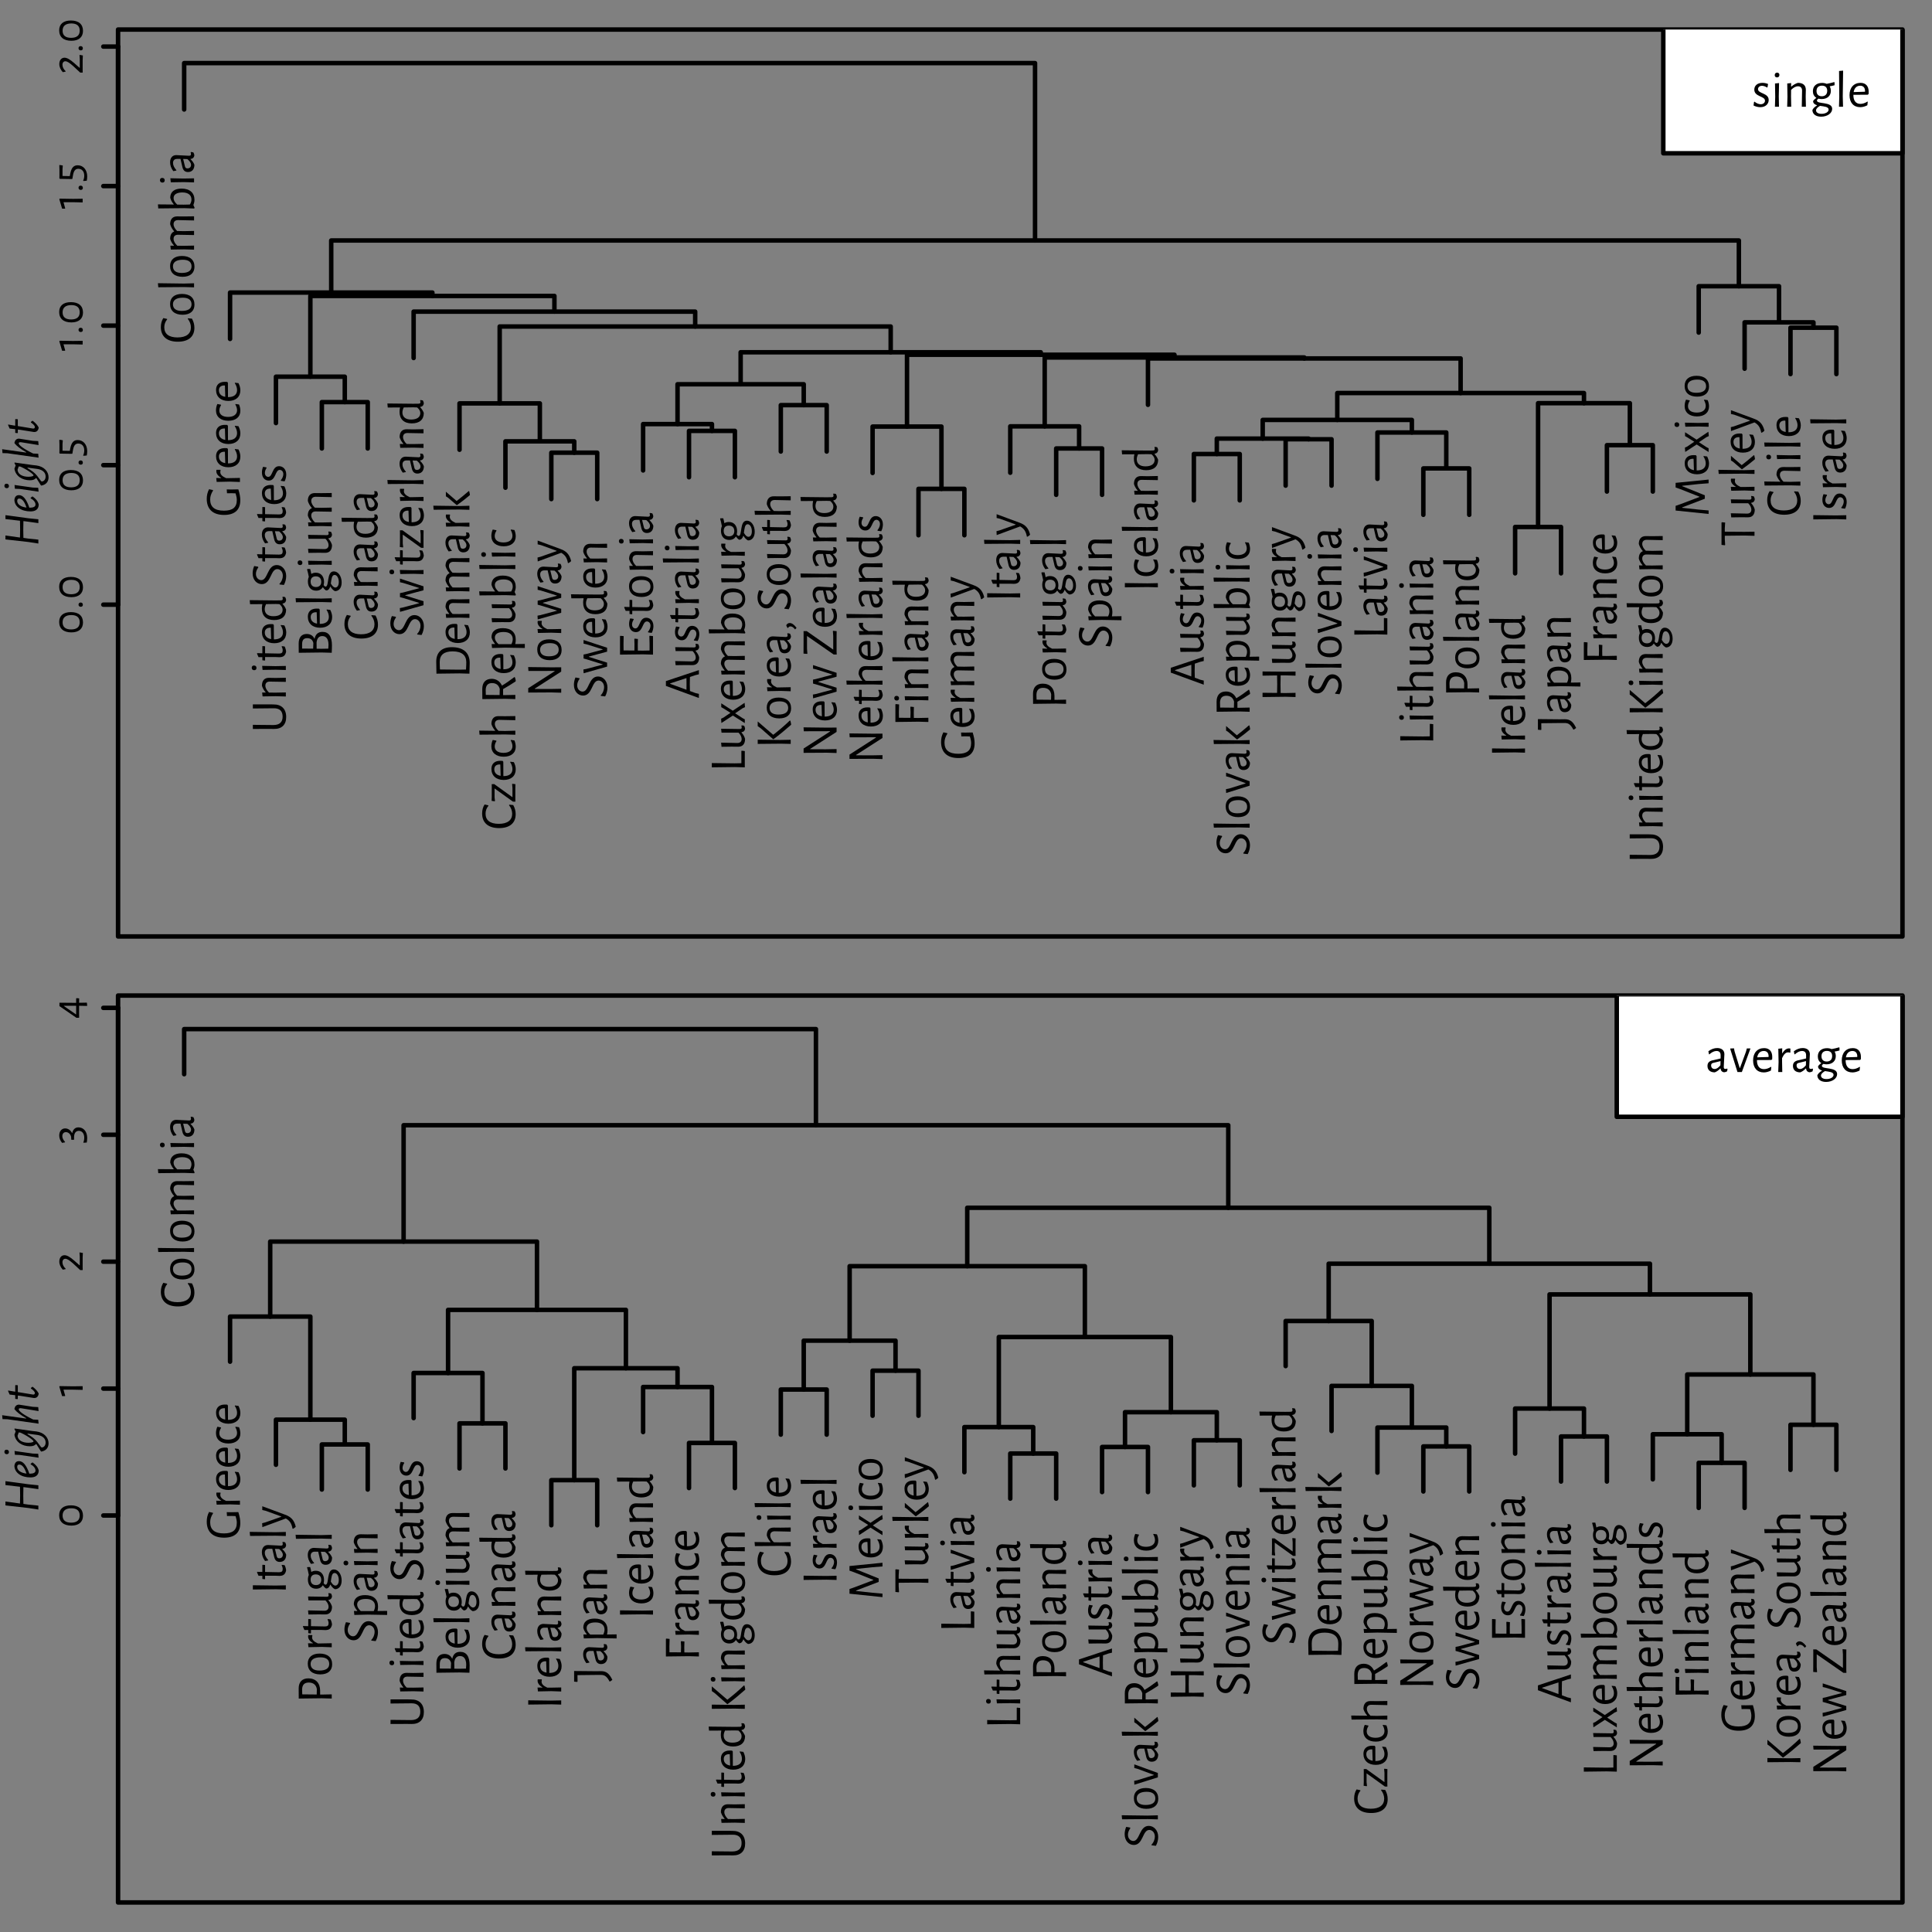 <?xml version="1.0" encoding="UTF-8"?>
<svg xmlns="http://www.w3.org/2000/svg" xmlns:xlink="http://www.w3.org/1999/xlink" width="432pt" height="432pt" viewBox="0 0 432 432" version="1.1">
<rect x="0" y="0" width="432" height="432" fill="#808080" stroke="none"/>
<defs>
<g>
<symbol overflow="visible" id="glyph0-0">
<path style="stroke:none;" d=""/>
</symbol>
<symbol overflow="visible" id="glyph0-1">
<path style="stroke:none;" d="M -7.422 -3.703 C -7.422 -1.641 -6.078 -0.438 -3.625 -0.438 C -1.234 -0.438 0.078 -1.578 0.078 -3.547 C 0.078 -4.297 -0.109 -4.938 -0.469 -5.594 L -1.344 -5.672 L -1.406 -5.547 C -0.969 -5.016 -0.703 -4.328 -0.703 -3.641 C -0.703 -2.219 -1.734 -1.391 -3.703 -1.391 C -5.656 -1.391 -6.656 -2.203 -6.656 -3.656 C -6.656 -4.359 -6.422 -4.938 -6.016 -5.422 L -6.031 -5.531 L -6.875 -5.719 C -7.234 -5.156 -7.422 -4.484 -7.422 -3.703 Z M -7.422 -3.703 "/>
</symbol>
<symbol overflow="visible" id="glyph0-2">
<path style="stroke:none;" d="M -5.359 -2.891 C -5.359 -1.359 -4.328 -0.484 -2.562 -0.484 C -0.875 -0.484 0.094 -1.312 0.094 -2.75 C 0.094 -4.281 -0.938 -5.141 -2.703 -5.141 C -4.391 -5.141 -5.359 -4.312 -5.359 -2.891 Z M -4.719 -2.828 C -4.719 -3.766 -3.953 -4.297 -2.5 -4.297 C -1.203 -4.297 -0.562 -3.766 -0.562 -2.812 C -0.562 -1.859 -1.281 -1.344 -2.766 -1.344 C -4.031 -1.344 -4.719 -1.859 -4.719 -2.828 Z M -4.719 -2.828 "/>
</symbol>
<symbol overflow="visible" id="glyph0-3">
<path style="stroke:none;" d="M -2.312 -1.812 L -8.078 -1.891 L -8 -0.984 L -2.25 -1.031 L 0 -0.969 L 0 -1.875 Z M -2.312 -1.812 "/>
</symbol>
<symbol overflow="visible" id="glyph0-4">
<path style="stroke:none;" d="M 0 -7.438 L 0 -8.359 L -2.281 -8.328 L -3.781 -8.344 C -4.766 -8.344 -5.344 -7.75 -5.344 -6.594 C -5.203 -6.094 -4.922 -5.531 -4.469 -5.031 L -4.469 -4.953 C -5.031 -4.734 -5.344 -4.188 -5.344 -3.312 C -5.219 -2.859 -4.938 -2.328 -4.516 -1.859 L -4.516 -1.781 L -5.297 -1.797 L -5.203 -0.922 L -2.234 -0.969 L 0 -0.906 L 0 -1.812 L -2.312 -1.766 L -3.75 -1.781 C -4.266 -2.281 -4.578 -2.812 -4.578 -3.328 C -4.578 -3.938 -4.188 -4.25 -3.578 -4.234 L 0 -4.172 L 0 -5.094 L -2.281 -5.047 L -3.781 -5.078 C -4.281 -5.562 -4.578 -6.078 -4.578 -6.594 C -4.578 -7.203 -4.188 -7.516 -3.578 -7.516 Z M 0 -7.438 "/>
</symbol>
<symbol overflow="visible" id="glyph0-5">
<path style="stroke:none;" d="M -5.328 -3.359 C -5.172 -2.812 -4.969 -2.422 -4.547 -1.906 L -4.547 -1.844 L -8.078 -1.875 L -8 -0.969 L -2.203 -1.031 L 0.031 -0.953 L 0.125 -1.109 L -0.156 -1.75 C 0 -2.109 0.094 -2.5 0.094 -2.875 C 0.094 -4.453 -0.938 -5.406 -2.797 -5.406 C -4.375 -5.406 -5.328 -4.703 -5.328 -3.359 Z M -0.578 -2.953 C -0.578 -2.594 -0.688 -2.234 -0.938 -1.844 L -2.312 -1.812 L -3.766 -1.828 C -4.328 -2.359 -4.578 -2.797 -4.578 -3.281 C -4.578 -4.078 -3.891 -4.516 -2.688 -4.547 C -1.266 -4.562 -0.578 -3.922 -0.578 -2.953 Z M -0.578 -2.953 "/>
</symbol>
<symbol overflow="visible" id="glyph0-6">
<path style="stroke:none;" d="M -7.625 -1.406 C -7.625 -1.062 -7.406 -0.859 -7.078 -0.859 C -6.75 -0.859 -6.562 -1.047 -6.562 -1.375 C -6.562 -1.703 -6.766 -1.906 -7.125 -1.906 C -7.422 -1.906 -7.625 -1.719 -7.625 -1.406 Z M -2.312 -1.766 L -5.297 -1.828 L -5.203 -0.922 L -2.234 -0.969 L 0 -0.906 L 0 -1.812 Z M -2.312 -1.766 "/>
</symbol>
<symbol overflow="visible" id="glyph0-7">
<path style="stroke:none;" d="M -5.359 -2.656 C -5.359 -2 -5.125 -1.328 -4.641 -0.688 L -3.984 -0.812 L -3.938 -0.891 C -4.469 -1.5 -4.703 -2 -4.703 -2.516 C -4.703 -3.094 -4.375 -3.422 -3.766 -3.422 L -3.031 -3.422 L -2.594 -1.547 C -2.422 -0.875 -2.062 -0.484 -1.359 -0.484 C -0.469 -0.484 0.078 -1.078 0.078 -2.109 C -0.078 -2.547 -0.375 -2.953 -0.781 -3.344 L -0.781 -3.422 C -0.281 -3.453 0.016 -3.75 0.062 -4.219 C 0.047 -4.453 -0.047 -4.688 -0.156 -4.875 L -0.672 -4.969 L -0.766 -4.875 C -0.703 -4.688 -0.688 -4.578 -0.688 -4.484 C -0.688 -4.219 -0.812 -4.125 -1.141 -4.125 C -1.547 -4.125 -3.578 -4.266 -3.984 -4.266 C -4.844 -4.266 -5.359 -3.641 -5.359 -2.656 Z M -2.438 -3.406 L -1.5 -3.375 C -0.984 -2.953 -0.672 -2.531 -0.672 -2.078 C -0.672 -1.609 -0.984 -1.297 -1.484 -1.297 C -1.812 -1.297 -1.953 -1.453 -2.031 -1.734 Z M -2.438 -3.406 "/>
</symbol>
<symbol overflow="visible" id="glyph0-8">
<path style="stroke:none;" d="M -7.422 -4.031 C -7.422 -1.75 -6.078 -0.438 -3.547 -0.438 C -1.234 -0.438 0.078 -1.5 0.078 -3.719 C 0.078 -4.438 -0.047 -5.156 -0.359 -6.156 L -1.969 -6.125 L -2.953 -6.141 L -2.891 -5.281 L -1.844 -5.297 L -0.984 -5.266 C -0.766 -4.578 -0.703 -4.203 -0.703 -3.766 C -0.703 -2.156 -1.594 -1.391 -3.578 -1.391 C -5.688 -1.391 -6.656 -2.25 -6.656 -3.891 C -6.656 -4.578 -6.469 -5.156 -6.016 -5.891 L -6.031 -6 L -6.906 -6.188 C -7.281 -5.469 -7.422 -4.766 -7.422 -4.031 Z M -7.422 -4.031 "/>
</symbol>
<symbol overflow="visible" id="glyph0-9">
<path style="stroke:none;" d="M -5.281 -3.328 C -5.281 -2.875 -5.031 -2.328 -4.203 -1.844 L -4.203 -1.781 L -5.297 -1.797 L -5.203 -0.922 L -2.234 -0.984 L 0 -0.906 L 0 -1.812 L -2.312 -1.766 L -3.109 -1.766 C -4.031 -2.188 -4.391 -2.609 -4.391 -3.109 C -4.391 -3.203 -4.375 -3.359 -4.328 -3.516 L -4.375 -3.625 L -5.25 -3.625 C -5.266 -3.547 -5.281 -3.422 -5.281 -3.328 Z M -5.281 -3.328 "/>
</symbol>
<symbol overflow="visible" id="glyph0-10">
<path style="stroke:none;" d="M -2.672 -1.344 L -2.688 -4.547 L -2.844 -4.75 C -2.984 -4.766 -3.25 -4.766 -3.375 -4.766 C -4.609 -4.766 -5.344 -4.109 -5.344 -2.953 C -5.344 -1.453 -4.297 -0.484 -2.594 -0.484 C -0.938 -0.484 0.094 -1.375 0.094 -2.875 C 0.094 -3.422 -0.078 -3.984 -0.328 -4.469 L -1.109 -4.562 L -1.156 -4.469 C -0.828 -3.984 -0.641 -3.422 -0.641 -2.922 C -0.641 -1.859 -1.406 -1.344 -2.641 -1.344 Z M -4.703 -2.875 C -4.703 -3.5 -4.328 -3.953 -3.5 -3.953 L -3.359 -3.938 L -3.281 -1.406 C -4.203 -1.562 -4.703 -2.094 -4.703 -2.875 Z M -4.703 -2.875 "/>
</symbol>
<symbol overflow="visible" id="glyph0-11">
<path style="stroke:none;" d="M -5.359 -2.812 C -5.359 -1.375 -4.297 -0.484 -2.594 -0.484 C -0.938 -0.484 0.094 -1.328 0.094 -2.719 C 0.094 -3.203 -0.031 -3.719 -0.203 -4.125 L -0.984 -4.234 L -1.031 -4.125 C -0.797 -3.734 -0.641 -3.25 -0.641 -2.844 C -0.641 -1.891 -1.422 -1.344 -2.641 -1.344 C -3.891 -1.344 -4.609 -1.891 -4.609 -2.781 C -4.609 -3.203 -4.438 -3.641 -4.219 -3.969 L -4.25 -4.078 L -5.047 -4.234 C -5.234 -3.859 -5.359 -3.297 -5.359 -2.812 Z M -5.359 -2.812 "/>
</symbol>
<symbol overflow="visible" id="glyph0-12">
<path style="stroke:none;" d="M -3.625 -6.344 L -7.375 -6.344 L -7.375 -5.422 L -2.688 -5.469 C -1.375 -5.484 -0.719 -4.828 -0.719 -3.594 C -0.719 -2.344 -1.422 -1.719 -2.812 -1.719 L -7.375 -1.766 L -7.375 -0.844 L -3.688 -0.859 L -2.688 -0.844 C -0.922 -0.812 0.078 -1.781 0.078 -3.516 C 0.078 -5.328 -0.984 -6.359 -2.797 -6.328 Z M -3.625 -6.344 "/>
</symbol>
<symbol overflow="visible" id="glyph0-13">
<path style="stroke:none;" d="M 0 -4.172 L 0 -5.094 L -2.281 -5.047 L -3.781 -5.078 C -4.766 -5.078 -5.344 -4.484 -5.344 -3.312 C -5.219 -2.859 -4.938 -2.328 -4.516 -1.844 L -4.516 -1.781 L -5.297 -1.797 L -5.203 -0.922 L -2.234 -0.969 L 0 -0.906 L 0 -1.812 L -2.312 -1.766 L -3.766 -1.781 C -4.281 -2.281 -4.578 -2.812 -4.578 -3.328 C -4.578 -3.938 -4.188 -4.25 -3.578 -4.234 Z M 0 -4.172 "/>
</symbol>
<symbol overflow="visible" id="glyph0-14">
<path style="stroke:none;" d="M -0.703 -2.578 C -0.703 -2.062 -0.906 -1.844 -1.531 -1.844 L -4.641 -1.906 L -4.641 -3.469 L -5.188 -3.516 L -5.25 -3.469 L -5.25 -1.906 L -6.375 -1.938 L -6.453 -1.844 L -6.109 -1.047 L -5.25 -1.047 L -5.25 -0.344 L -4.719 -0.281 L -4.641 -0.328 L -4.641 -1.062 L -2.266 -1.062 L -1.453 -1.031 C -0.547 -1.031 -0.109 -1.391 0.062 -2.266 C 0.031 -2.656 -0.062 -2.984 -0.266 -3.422 L -0.859 -3.5 L -0.938 -3.406 C -0.766 -3.078 -0.703 -2.812 -0.703 -2.578 Z M -0.703 -2.578 "/>
</symbol>
<symbol overflow="visible" id="glyph0-15">
<path style="stroke:none;" d="M -2.312 -4.859 L -8.078 -4.922 L -8 -4.016 L -5.25 -4.031 C -5.328 -3.688 -5.359 -3.344 -5.359 -3.031 C -5.359 -1.422 -4.375 -0.469 -2.625 -0.469 C -0.922 -0.469 0.062 -1.281 0.062 -2.812 C -0.125 -3.297 -0.344 -3.625 -0.734 -4.078 L -0.734 -4.156 C -0.281 -4.203 0.016 -4.484 0.062 -4.953 C 0.047 -5.188 -0.047 -5.422 -0.156 -5.609 L -0.672 -5.688 L -0.766 -5.594 C -0.703 -5.422 -0.688 -5.312 -0.688 -5.203 C -0.688 -4.969 -0.812 -4.891 -1.125 -4.875 Z M -4.719 -2.906 C -4.719 -3.281 -4.609 -3.641 -4.422 -4.031 L -2.25 -4.062 L -1.422 -4.031 C -0.891 -3.578 -0.719 -3.188 -0.719 -2.766 C -0.719 -1.891 -1.422 -1.344 -2.703 -1.328 C -4.031 -1.297 -4.719 -1.938 -4.719 -2.906 Z M -4.719 -2.906 "/>
</symbol>
<symbol overflow="visible" id="glyph0-16">
<path style="stroke:none;" d=""/>
</symbol>
<symbol overflow="visible" id="glyph0-17">
<path style="stroke:none;" d="M -7.422 -3.078 C -7.422 -1.641 -6.516 -0.672 -5.375 -0.672 C -3.25 -0.672 -3.469 -4.031 -1.906 -4.031 C -1.281 -4.031 -0.672 -3.469 -0.672 -2.547 C -0.672 -2 -0.891 -1.281 -1.438 -0.719 L -1.375 -0.594 L -0.438 -0.484 C -0.094 -1.094 0.078 -1.828 0.078 -2.469 C 0.078 -3.938 -0.891 -4.938 -2.031 -4.938 C -4.156 -4.938 -4.016 -1.562 -5.484 -1.562 C -6.062 -1.562 -6.688 -2.062 -6.688 -2.953 C -6.688 -3.438 -6.5 -3.953 -6.156 -4.406 L -6.203 -4.562 L -7.078 -4.719 C -7.344 -4.094 -7.422 -3.5 -7.422 -3.078 Z M -7.422 -3.078 "/>
</symbol>
<symbol overflow="visible" id="glyph0-18">
<path style="stroke:none;" d="M -5.344 -2.359 C -5.344 -1.219 -4.703 -0.547 -3.828 -0.547 C -2.203 -0.547 -2.422 -2.938 -1.359 -2.938 C -0.953 -2.938 -0.562 -2.594 -0.562 -1.984 C -0.562 -1.562 -0.766 -1.031 -1.141 -0.594 L -1.062 -0.484 L -0.281 -0.375 C -0.031 -0.844 0.094 -1.406 0.094 -1.891 C 0.094 -3.109 -0.672 -3.766 -1.516 -3.766 C -3.109 -3.766 -2.891 -1.375 -3.938 -1.375 C -4.328 -1.375 -4.688 -1.719 -4.688 -2.25 C -4.688 -2.609 -4.562 -2.984 -4.312 -3.359 L -4.344 -3.5 L -5.094 -3.625 C -5.266 -3.203 -5.344 -2.766 -5.344 -2.359 Z M -5.344 -2.359 "/>
</symbol>
<symbol overflow="visible" id="glyph0-19">
<path style="stroke:none;" d="M -3.844 -4.156 C -4.141 -4.859 -4.75 -5.266 -5.594 -5.266 C -6.766 -5.266 -7.391 -4.469 -7.391 -3.109 L -7.375 -1.062 L -2.219 -1.125 L 0 -1.062 L 0 -1.078 C 0.031 -1.547 0.047 -2.453 0.047 -2.703 C 0.047 -4.719 -0.672 -5.734 -2.062 -5.734 C -3.047 -5.734 -3.641 -5.203 -3.844 -4.156 Z M -5.484 -4.328 C -4.719 -4.328 -4.281 -3.938 -4.109 -3.25 L -4.156 -1.984 L -6.625 -2 L -6.625 -2.938 C -6.625 -3.906 -6.281 -4.328 -5.484 -4.328 Z M -0.719 -2.844 C -0.719 -2.609 -0.734 -2.281 -0.766 -1.984 L -2.297 -1.953 L -3.375 -1.969 L -3.391 -3.375 C -3.281 -4.297 -2.859 -4.797 -2.109 -4.797 C -1.203 -4.797 -0.719 -4.094 -0.719 -2.844 Z M -0.719 -2.844 "/>
</symbol>
<symbol overflow="visible" id="glyph0-20">
<path style="stroke:none;" d="M -5.438 -5.578 L -5.516 -5.484 C -5.359 -4.938 -5.219 -4.375 -5.125 -3.812 C -5.25 -3.531 -5.328 -3.188 -5.328 -2.781 C -5.328 -1.547 -4.641 -0.734 -3.484 -0.734 C -2.812 -0.734 -2.312 -1 -2.016 -1.484 L -1.969 -1.484 C -1.766 -1.188 -1.531 -0.938 -1.266 -0.781 C -0.75 -0.781 -0.5 -1.156 -0.344 -1.641 L -0.281 -1.641 C -0.016 -1.203 0.281 -0.844 0.719 -0.625 C 1.578 -0.625 2.219 -1.312 2.219 -2.578 C 2.219 -3.953 1.453 -5.047 0.469 -5.047 C -1.219 -5.047 -0.516 -1.641 -1.375 -1.641 C -1.516 -1.641 -1.625 -1.719 -1.812 -1.969 C -1.766 -2.172 -1.719 -2.422 -1.719 -2.672 C -1.719 -3.969 -2.453 -4.75 -3.547 -4.75 C -3.938 -4.75 -4.25 -4.672 -4.531 -4.5 L -4.578 -4.516 C -4.641 -4.891 -4.719 -5.25 -4.812 -5.578 Z M -2.344 -2.719 C -2.344 -1.969 -2.797 -1.547 -3.516 -1.547 C -4.297 -1.547 -4.719 -2 -4.719 -2.766 C -4.719 -3.531 -4.297 -3.938 -3.562 -3.938 C -2.812 -3.938 -2.344 -3.5 -2.344 -2.719 Z M 0.641 -4.25 C 1.172 -4.25 1.578 -3.562 1.578 -2.672 C 1.578 -1.859 1.234 -1.438 0.812 -1.438 C 0.438 -1.438 0.125 -1.766 -0.203 -2.328 C -0.062 -3.25 -0.016 -4.25 0.641 -4.25 Z M 0.641 -4.25 "/>
</symbol>
<symbol overflow="visible" id="glyph0-21">
<path style="stroke:none;" d="M -5.297 -4.875 L -5.203 -4 L -1.406 -4 C -0.953 -3.547 -0.703 -3.047 -0.703 -2.578 C -0.703 -1.984 -1.078 -1.672 -1.703 -1.688 L -5.297 -1.766 L -5.203 -0.844 L -2.938 -0.875 L -1.484 -0.859 C -0.5 -0.844 0.062 -1.453 0.062 -2.594 C -0.047 -3.062 -0.312 -3.547 -0.734 -4.016 L -0.734 -4.109 C -0.281 -4.156 0.016 -4.422 0.062 -4.906 C 0.047 -5.125 -0.047 -5.359 -0.156 -5.547 L -0.672 -5.641 L -0.766 -5.547 C -0.703 -5.375 -0.688 -5.25 -0.688 -5.156 C -0.688 -4.906 -0.812 -4.812 -1.125 -4.812 Z M -5.297 -4.875 "/>
</symbol>
<symbol overflow="visible" id="glyph0-22">
<path style="stroke:none;" d="M -4.625 -1.203 L -5.297 -1.078 L -5.25 -0.234 L 0 -1.719 L 0 -2.609 L -4.078 -3.891 L -4.078 -3.969 L 0 -5.062 L 0 -5.938 L -5.266 -7.672 L -5.266 -6.859 L -4.578 -6.703 L -0.984 -5.578 L -0.984 -5.516 L -4.625 -4.547 L -5.266 -4.422 L -5.266 -3.531 L -4.578 -3.344 L -0.984 -2.234 L -0.984 -2.172 Z M -4.625 -1.203 "/>
</symbol>
<symbol overflow="visible" id="glyph0-23">
<path style="stroke:none;" d="M -5.266 -1.484 L -5.297 -0.547 L -4.625 -0.453 L -4.547 -0.531 L -4.641 -1.344 L -4.641 -3.328 L -0.531 -0.375 L 0.016 -0.375 L 0 -0.922 L 0 -3.219 L 0.016 -4.281 L -0.641 -4.359 L -0.719 -4.297 L -0.641 -3.438 L -0.641 -1.359 L -4.719 -4.297 L -5.281 -4.281 L -5.266 -3.844 Z M -5.266 -1.484 "/>
</symbol>
<symbol overflow="visible" id="glyph0-24">
<path style="stroke:none;" d="M -7.375 -1.078 L -7.375 -1.062 L -2.219 -1.125 L 0 -1.062 L 0 -1.078 C 0.031 -1.719 0.062 -3.031 0.062 -3.469 C 0.062 -5.734 -1.359 -6.984 -3.938 -6.984 C -6.188 -6.984 -7.422 -5.828 -7.422 -3.734 Z M -0.703 -3.625 C -0.703 -3.375 -0.719 -2.531 -0.766 -1.984 L -2.297 -1.953 L -6.594 -2 C -6.625 -2.469 -6.641 -3.422 -6.641 -3.672 C -6.641 -5.234 -5.703 -6.047 -3.75 -6.047 C -1.688 -6.047 -0.703 -5.156 -0.703 -3.625 Z M -0.703 -3.625 "/>
</symbol>
<symbol overflow="visible" id="glyph0-25">
<path style="stroke:none;" d="M -2.312 -1.812 L -8.078 -1.891 L -8 -0.984 L -2.25 -1.031 L 0 -0.969 L 0 -1.875 Z M -5.266 -5.016 L -5.266 -3.984 L -4.797 -3.688 L -2.859 -2.031 L -2.766 -2.031 C -1.797 -2.719 -0.844 -3.453 0.062 -4.219 L 0.109 -4.328 C 0.062 -4.609 0.016 -4.891 -0.062 -5.156 L -0.156 -5.156 C -1.031 -4.406 -1.938 -3.641 -2.859 -2.938 Z M -5.266 -5.016 "/>
</symbol>
<symbol overflow="visible" id="glyph0-26">
<path style="stroke:none;" d="M 0 -4.219 L 0 -5.141 L -2.281 -5.109 L -3.781 -5.125 C -4.766 -5.141 -5.344 -4.531 -5.344 -3.375 C -5.219 -2.906 -4.938 -2.391 -4.516 -1.906 L -4.516 -1.844 L -8.078 -1.891 L -8 -0.984 L -2.25 -1.031 L 0 -0.969 L 0 -1.875 L -2.312 -1.812 L -3.766 -1.844 C -4.281 -2.328 -4.578 -2.859 -4.578 -3.391 C -4.578 -3.984 -4.188 -4.297 -3.578 -4.297 Z M 0 -4.219 "/>
</symbol>
<symbol overflow="visible" id="glyph0-27">
<path style="stroke:none;" d="M -2.984 -4.078 C -3.422 -5.031 -4.25 -5.594 -5.281 -5.594 C -6.641 -5.594 -7.391 -4.766 -7.391 -3.328 L -7.375 -1.062 L -2.219 -1.125 L 0 -1.062 L 0 -2 L -2.297 -1.953 L -2.734 -1.953 L -2.734 -3.297 C -1.812 -3.812 -0.875 -4.391 0.016 -4.984 L 0.109 -5.125 C 0.062 -5.422 0 -5.688 -0.109 -5.969 L -0.219 -5.984 C -1.125 -5.297 -2.031 -4.641 -2.984 -4.078 Z M -3.516 -1.969 L -6.594 -2 L -6.625 -3.109 C -6.594 -4.109 -6.156 -4.641 -5.203 -4.641 C -4.297 -4.641 -3.719 -4.188 -3.484 -3.344 Z M -3.516 -1.969 "/>
</symbol>
<symbol overflow="visible" id="glyph0-28">
<path style="stroke:none;" d="M -5.328 -3.297 C -5.188 -2.766 -4.984 -2.375 -4.547 -1.844 L -4.547 -1.781 L -5.297 -1.797 L -5.203 -0.906 L -2.234 -0.984 L 2.125 -0.906 L 2.125 -1.812 L -0.016 -1.781 C 0.062 -2.109 0.094 -2.469 0.094 -2.781 C 0.094 -4.406 -0.938 -5.344 -2.797 -5.344 C -4.375 -5.344 -5.328 -4.656 -5.328 -3.297 Z M -0.578 -2.891 C -0.578 -2.531 -0.672 -2.156 -0.875 -1.766 L -3.766 -1.766 C -4.328 -2.297 -4.578 -2.75 -4.578 -3.219 C -4.578 -4.031 -3.891 -4.469 -2.688 -4.484 C -1.266 -4.516 -0.578 -3.859 -0.578 -2.891 Z M -0.578 -2.891 "/>
</symbol>
<symbol overflow="visible" id="glyph0-29">
<path style="stroke:none;" d="M -2.156 -6.734 L -7.391 -6.797 L -7.328 -5.922 L -1.469 -5.938 L -1.469 -5.859 L -7.375 -2.062 L -7.375 -1.094 L -2.188 -1.125 L 0 -1.062 L 0 -1.938 L -2.422 -1.891 L -5.906 -1.906 L -5.906 -1.984 L 0 -5.781 L 0 -6.75 Z M -2.156 -6.734 "/>
</symbol>
<symbol overflow="visible" id="glyph0-30">
<path style="stroke:none;" d="M -4.625 -1.156 L -5.297 -0.984 L -5.25 -0.109 L 0 -2.047 C 0.875 -1.547 1.281 -0.938 1.5 0.234 L 1.625 0.25 C 1.828 0.156 2.016 0.016 2.203 -0.172 L 2.203 -0.266 C 1.844 -1.672 1.172 -2.422 -0.203 -2.906 L -5.266 -4.781 L -5.266 -3.938 L -4.531 -3.766 L -1.031 -2.5 L -1.031 -2.422 Z M -4.625 -1.156 "/>
</symbol>
<symbol overflow="visible" id="glyph0-31">
<path style="stroke:none;" d="M -0.719 -5.281 L -0.812 -5.219 L -0.766 -3.453 L -0.766 -1.984 L -2.297 -1.953 L -3.391 -1.969 L -3.406 -3.281 L -3.375 -4.562 L -4.094 -4.641 L -4.172 -4.578 L -4.141 -3.359 L -4.156 -1.984 L -6.578 -2 L -6.594 -3.469 L -6.562 -5.203 L -7.281 -5.266 L -7.375 -5.219 L -7.375 -1.062 L -2.219 -1.125 L 0 -1.062 L 0 -5.203 Z M -0.719 -5.281 "/>
</symbol>
<symbol overflow="visible" id="glyph0-32">
<path style="stroke:none;" d="M 0 -6.391 L -7.375 -3.938 L -7.375 -2.859 L 0 -0.156 L 0 -1.078 L -0.781 -1.266 L -2 -1.719 L -2.031 -3.203 L -2 -4.859 L -0.734 -5.281 L 0 -5.453 Z M -2.781 -4.609 L -2.766 -3.281 L -2.781 -2 L -6.422 -3.328 L -6.422 -3.422 Z M -2.781 -4.609 "/>
</symbol>
<symbol overflow="visible" id="glyph0-33">
<path style="stroke:none;" d="M -0.688 -4.75 L -0.766 -4.688 L -0.766 -1.953 L -2.297 -1.922 L -7.375 -1.984 L -7.375 -1.031 L -2.219 -1.094 L 0 -1.031 L 0 -4.672 Z M -0.688 -4.75 "/>
</symbol>
<symbol overflow="visible" id="glyph0-34">
<path style="stroke:none;" d="M -4.812 -1.469 L -5.297 -1.25 L -5.234 -0.281 L -2.672 -1.953 L 0 -0.266 L 0 -1.109 L -0.453 -1.344 L -2.156 -2.453 L -0.5 -3.578 L 0.047 -3.828 L -0.047 -4.797 L -2.688 -3.031 L -5.266 -4.688 L -5.266 -3.828 L -4.797 -3.562 L -3.203 -2.562 Z M -4.812 -1.469 "/>
</symbol>
<symbol overflow="visible" id="glyph0-35">
<path style="stroke:none;" d="M -2.297 -1.938 L -7.375 -2 L -7.375 -1.062 L -2.219 -1.109 L 0 -1.062 L 0 -1.984 Z M -7.375 -6.078 L -7.375 -5.031 L -6.734 -4.578 L -3.922 -2.109 L -3.859 -2.109 C -2.5 -3.109 -1.203 -4.188 0.047 -5.297 L 0.109 -5.391 C 0.062 -5.688 0 -5.984 -0.078 -6.266 L -0.203 -6.281 C -1.359 -5.156 -2.641 -4.078 -3.906 -3.094 Z M -7.375 -6.078 "/>
</symbol>
<symbol overflow="visible" id="glyph0-36">
<path style="stroke:none;" d="M -1 -1.453 C -0.938 -1.234 -0.828 -1.016 -0.703 -0.828 L -0.609 -0.828 C -0.453 -1.062 -0.281 -1.188 -0.062 -1.188 C 0.281 -1.188 0.625 -0.969 0.938 -0.547 L 1.031 -0.547 L 1.312 -0.859 C 0.781 -1.594 0.266 -1.938 -0.234 -1.938 C -0.547 -1.938 -0.812 -1.766 -1 -1.453 Z M -1 -1.453 "/>
</symbol>
<symbol overflow="visible" id="glyph0-37">
<path style="stroke:none;" d="M -6.688 -5.594 L -7.391 -5.594 L -7.375 -5.031 L -7.391 -0.562 L -6.594 -0.5 L -6.531 -0.547 L -6.609 -1.656 L -6.609 -4.5 L -0.641 -0.359 L 0.031 -0.359 L 0 -1.016 L 0 -4.25 L 0.016 -5.578 L -0.766 -5.656 L -0.828 -5.609 L -0.75 -4.516 L -0.75 -1.453 Z M -6.688 -5.594 "/>
</symbol>
<symbol overflow="visible" id="glyph0-38">
<path style="stroke:none;" d="M -6.578 -2 L -6.594 -3.281 L -6.547 -4.984 L -7.281 -5.062 L -7.375 -4.984 L -7.375 -1.062 L -2.219 -1.125 L 0 -1.062 L 0 -2 L -2.297 -1.953 L -3.25 -1.969 L -3.266 -3.125 L -3.234 -4.406 L -3.938 -4.484 L -4.031 -4.422 L -3.984 -3.219 L -4.016 -1.984 Z M -6.578 -2 "/>
</symbol>
<symbol overflow="visible" id="glyph0-39">
<path style="stroke:none;" d="M -2.297 -1.953 L -7.375 -2.016 L -7.375 -1.062 L -2.219 -1.125 L 0 -1.062 L 0 -2 Z M -2.297 -1.953 "/>
</symbol>
<symbol overflow="visible" id="glyph0-40">
<path style="stroke:none;" d="M -7.375 -1.062 L -2.219 -1.125 L 0 -1.062 L 0 -2 L -2.297 -1.953 L -2.594 -1.953 L -2.594 -2.828 C -2.594 -4.547 -3.594 -5.578 -5.219 -5.578 C -6.609 -5.578 -7.391 -4.766 -7.391 -3.328 Z M -3.359 -1.969 L -6.594 -2 L -6.625 -3.109 C -6.594 -4.109 -6.125 -4.641 -5.141 -4.641 C -4.109 -4.641 -3.484 -4.125 -3.328 -3.172 Z M -3.359 -1.969 "/>
</symbol>
<symbol overflow="visible" id="glyph0-41">
<path style="stroke:none;" d="M -4.594 -1.234 L -5.297 -1.094 L -5.25 -0.234 L 0 -1.875 L 0 -2.859 L -5.266 -4.781 L -5.266 -3.969 L -4.547 -3.781 L -0.906 -2.438 L -0.906 -2.375 Z M -4.594 -1.234 "/>
</symbol>
<symbol overflow="visible" id="glyph0-42">
<path style="stroke:none;" d="M -2.297 -6.734 L -7.375 -6.781 L -7.375 -5.844 L -4.125 -5.891 L -4.094 -3.906 L -4.125 -1.984 L -7.375 -2.016 L -7.375 -1.062 L -2.219 -1.125 L 0 -1.062 L 0 -2 L -2.297 -1.953 L -3.328 -1.969 L -3.359 -3.828 L -3.328 -5.906 L -2.219 -5.906 L 0 -5.844 L 0 -6.766 Z M -2.297 -6.734 "/>
</symbol>
<symbol overflow="visible" id="glyph0-43">
<path style="stroke:none;" d="M -2.438 -2.453 L -7.375 -2.5 L -7.375 -0.125 L -6.688 -0.062 L -6.609 -0.156 L -6.625 -1.578 L -2.344 -1.625 L -1.344 -1.625 C -0.469 -1.625 -0.016 -1.188 0.547 -0.156 L 0.656 -0.156 L 1.172 -0.516 C 0.484 -1.953 -0.203 -2.469 -1.359 -2.469 Z M -2.438 -2.453 "/>
</symbol>
<symbol overflow="visible" id="glyph0-44">
<path style="stroke:none;" d="M 0 -8.375 L -7.375 -7.641 L -7.375 -6.609 L -6.312 -6.234 L -2.047 -4.547 L -2.047 -4.484 L -6.25 -2.891 L -7.375 -2.5 L -7.375 -1.453 L 0 -0.688 L 0 -1.469 L -2.312 -1.672 L -5.906 -2.062 L -5.906 -2.156 L -0.844 -4.094 L -0.844 -4.859 L -5.906 -6.906 L -5.906 -6.984 L -2.25 -7.375 L 0 -7.547 Z M 0 -8.375 "/>
</symbol>
<symbol overflow="visible" id="glyph0-45">
<path style="stroke:none;" d="M -7.281 -5.391 L -7.375 -5.328 L -7.375 -0.328 L -6.656 -0.25 L -6.562 -0.312 L -6.641 -1.625 L -6.641 -2.375 L -2.219 -2.422 L 0 -2.359 L 0 -3.281 L -2.297 -3.25 L -6.641 -3.281 L -6.641 -4.031 L -6.562 -5.328 Z M -7.281 -5.391 "/>
</symbol>
<symbol overflow="visible" id="glyph1-0">
<path style="stroke:none;" d=""/>
</symbol>
<symbol overflow="visible" id="glyph1-1">
<path style="stroke:none;" d="M -5.25 -2.812 C -5.25 -1.328 -4.266 -0.484 -2.516 -0.484 C -0.859 -0.484 0.078 -1.297 0.078 -2.703 C 0.078 -4.188 -0.906 -5.016 -2.625 -5.016 C -4.312 -5.016 -5.25 -4.219 -5.25 -2.812 Z M -4.484 -2.734 C -4.484 -3.797 -3.812 -4.359 -2.531 -4.359 C -1.297 -4.359 -0.656 -3.812 -0.656 -2.75 C -0.656 -1.688 -1.312 -1.141 -2.578 -1.141 C -3.844 -1.141 -4.484 -1.688 -4.484 -2.734 Z M -4.484 -2.734 "/>
</symbol>
<symbol overflow="visible" id="glyph1-2">
<path style="stroke:none;" d="M -0.922 -1.203 C -0.922 -0.906 -0.719 -0.719 -0.422 -0.719 C -0.125 -0.719 0.047 -0.891 0.047 -1.172 C 0.047 -1.484 -0.141 -1.672 -0.453 -1.672 C -0.734 -1.672 -0.922 -1.484 -0.922 -1.203 Z M -0.922 -1.203 "/>
</symbol>
<symbol overflow="visible" id="glyph1-3">
<path style="stroke:none;" d="M -5.156 -3.906 L -5.219 -3.859 L -5.188 -2.906 L -5.188 -1.5 L -5.203 -0.953 L -5.094 -0.812 L -2.375 -0.766 L -2.297 -0.828 L -2.141 -1.719 C -1.953 -2.688 -1.578 -3.062 -0.969 -3.062 C -0.172 -3.062 0.359 -2.484 0.359 -1.531 C 0.359 -1.172 0.297 -0.812 0.109 -0.391 L 0.188 -0.328 L 0.922 -0.391 C 0.984 -0.703 1.016 -1.047 1.016 -1.359 C 1.016 -2.812 0.156 -3.844 -1.109 -3.844 C -1.922 -3.844 -2.469 -3.406 -2.75 -2.078 L -2.875 -1.422 L -4.5 -1.453 L -4.5 -3 L -4.438 -3.75 L -4.5 -3.812 Z M -5.156 -3.906 "/>
</symbol>
<symbol overflow="visible" id="glyph1-4">
<path style="stroke:none;" d="M -5.141 -2.344 L -5.219 -2.219 L -4.594 -0.109 L -3.938 -0.109 L -3.906 -0.203 L -4.281 -1.547 L -2.047 -1.547 L 0 -1.5 L 0 -2.328 L -2.156 -2.297 Z M -5.141 -2.344 "/>
</symbol>
<symbol overflow="visible" id="glyph1-5">
<path style="stroke:none;" d="M -5.219 -2.391 C -5.219 -1.734 -4.922 -1.109 -4.438 -0.578 L -3.812 -0.703 L -3.812 -0.812 C -4.25 -1.203 -4.516 -1.734 -4.516 -2.234 C -4.516 -2.734 -4.234 -3.016 -3.875 -3.016 C -3.438 -3.016 -2.906 -2.641 -2.109 -1.938 L -0.547 -0.484 L -0.016 -0.484 L 0.016 -0.547 L 0 -0.922 L 0 -3.25 L 0.047 -4.312 L -0.656 -4.438 L -0.703 -4.375 L -0.641 -3.5 L -0.641 -1.578 L -0.688 -1.547 L -1.891 -2.609 C -2.844 -3.438 -3.5 -3.812 -4.062 -3.812 C -4.766 -3.812 -5.219 -3.219 -5.219 -2.391 Z M -5.219 -2.391 "/>
</symbol>
<symbol overflow="visible" id="glyph1-6">
<path style="stroke:none;" d="M -5.234 -1.984 C -5.234 -1.391 -5.031 -0.859 -4.594 -0.328 L -3.938 -0.453 L -3.938 -0.547 C -4.328 -0.984 -4.547 -1.391 -4.547 -1.828 C -4.547 -2.375 -4.234 -2.734 -3.734 -2.734 C -3.047 -2.734 -2.562 -2.047 -2.562 -1.484 L -2.547 -1.031 L -1.984 -1.016 L -1.922 -1.062 L -1.922 -1.672 C -1.891 -2.547 -1.5 -3.016 -0.844 -3.016 C -0.109 -3.016 0.359 -2.391 0.359 -1.484 C 0.359 -1.125 0.297 -0.766 0.156 -0.422 L 0.203 -0.359 L 0.922 -0.406 C 0.969 -0.703 1.016 -1.109 1.016 -1.422 C 1.016 -2.844 0.219 -3.797 -0.953 -3.797 C -1.656 -3.797 -2.141 -3.359 -2.328 -2.531 L -2.375 -2.531 C -2.734 -3.25 -3.344 -3.562 -3.906 -3.562 C -4.688 -3.562 -5.234 -2.938 -5.234 -1.984 Z M -5.234 -1.984 "/>
</symbol>
<symbol overflow="visible" id="glyph1-7">
<path style="stroke:none;" d="M -0.797 -3.656 L -0.781 -4.625 L -1.359 -4.672 L -1.453 -4.609 L -1.453 -3.625 L -5.188 -3.656 L -5.188 -2.891 L -1.391 -0.281 L -0.859 -0.281 L -0.781 -0.328 L -0.797 -1.016 L -0.797 -2.969 L 0.953 -2.938 L 1.016 -3 L 0.953 -3.625 L 0.891 -3.672 L -0.797 -3.641 Z M -1.453 -2.969 L -1.453 -1.016 L -4.188 -2.906 L -4.188 -2.969 Z M -1.453 -2.969 "/>
</symbol>
<symbol overflow="visible" id="glyph2-0">
<path style="stroke:none;" d=""/>
</symbol>
<symbol overflow="visible" id="glyph2-1">
<path style="stroke:none;" d="M -7.359 -7.062 L -7.359 -6.188 L -4.109 -5.812 L -4.078 -3.938 L -4.109 -2.062 L -7.359 -2.516 L -7.359 -1.641 L -2.219 -1.062 L 0 -0.719 L 0 -1.594 L -2.281 -1.828 L -3.344 -1.984 L -3.375 -3.766 L -3.344 -5.734 L -2.219 -5.594 L 0 -5.281 L 0 -6.141 L -2.281 -6.375 Z M -7.359 -7.062 "/>
</symbol>
<symbol overflow="visible" id="glyph2-2">
<path style="stroke:none;" d="M -1.719 -3.453 L -1.719 -3.312 C -1.109 -2.984 -0.641 -2.469 -0.641 -1.938 C -0.641 -1.453 -1.062 -1.219 -2.016 -1.219 C -2.672 -3.172 -3.453 -4.031 -4.328 -4.031 C -4.922 -4.031 -5.25 -3.688 -5.344 -3.062 L -5.359 -2.953 C -5.297 -1.422 -3.812 -0.391 -1.766 -0.391 C -0.672 -0.391 0 -0.828 0.078 -1.812 L 0.078 -1.938 C -0.078 -2.641 -0.547 -3.219 -1.312 -3.75 Z M -4.734 -2.734 C -4.734 -3.109 -4.547 -3.266 -4.266 -3.266 C -3.641 -3.266 -3.078 -2.578 -2.656 -1.25 C -3.906 -1.391 -4.734 -1.969 -4.734 -2.734 Z M -4.734 -2.734 "/>
</symbol>
<symbol overflow="visible" id="glyph2-3">
<path style="stroke:none;" d="M -7.594 -1.812 C -7.594 -1.484 -7.391 -1.281 -7.078 -1.281 C -6.766 -1.281 -6.578 -1.453 -6.578 -1.766 C -6.578 -2.078 -6.781 -2.281 -7.109 -2.281 C -7.422 -2.281 -7.594 -2.109 -7.594 -1.812 Z M -1.25 -1.422 L -5.328 -2 L -5.25 -1.156 L -4.125 -1.109 L 0.047 -0.5 L -0.031 -1.375 Z M -1.25 -1.422 "/>
</symbol>
<symbol overflow="visible" id="glyph2-4">
<path style="stroke:none;" d="M -5.297 -4.516 L -5.359 -4.406 L -5.078 -3.859 L -5.344 -3.156 L -5.344 -3.094 C -5.078 -1.422 -3.531 -0.547 -1.906 -0.547 C -1.234 -0.547 -0.828 -0.703 -0.547 -1.031 L -0.438 -1.016 L 0.578 0.609 L 0.672 0.641 C 1.703 0.453 2.281 -0.219 2.281 -1.203 C 2.281 -2.5 1.281 -3.625 -0.438 -3.859 L -1.297 -3.953 Z M -4.391 -3.641 L -4.125 -3.609 L -3.984 -3.594 C -2.125 -2.719 -1.078 -1.844 -1.078 -1.641 C -1.078 -1.547 -1.359 -1.328 -2.203 -1.328 C -3.531 -1.328 -4.641 -1.875 -4.641 -2.938 Z M 1.625 -1.375 C 1.625 -0.672 1.172 -0.281 0.797 -0.281 C 0.719 -0.281 0.672 -0.297 0.594 -0.375 L -0.281 -1.547 C -0.781 -2.188 -1.531 -2.75 -2.422 -3.25 L -2.422 -3.375 L -0.203 -3.078 C 1 -2.891 1.625 -2.234 1.625 -1.375 Z M 1.625 -1.375 "/>
</symbol>
<symbol overflow="visible" id="glyph2-5">
<path style="stroke:none;" d="M -5.344 -3.766 C -4.812 -3.094 -4.031 -2.5 -2.734 -1.766 L -2.734 -1.672 L -8.094 -2.422 L -8.016 -1.547 L -6.906 -1.516 L 0.047 -0.531 L -0.031 -1.406 L -1.156 -1.453 C -3.297 -2.484 -4.391 -3.328 -4.391 -3.75 C -4.391 -3.906 -4.25 -3.984 -4.031 -3.984 L -3.891 -3.984 L 0.047 -3.344 L -0.031 -4.234 L -1.234 -4.297 L -4.203 -4.766 L -4.344 -4.781 C -4.891 -4.797 -5.234 -4.406 -5.344 -3.906 Z M -5.344 -3.766 "/>
</symbol>
<symbol overflow="visible" id="glyph2-6">
<path style="stroke:none;" d="M -1.375 -1.672 L -4.594 -2.203 L -4.594 -3.719 L -5.078 -3.766 L -5.172 -3.703 L -5.172 -2.281 L -6.734 -2.547 L -6.781 -2.453 L -6.422 -1.641 L -5.172 -1.5 L -5.172 -0.672 L -4.656 -0.625 L -4.594 -0.672 L -4.594 -1.422 L -4.141 -1.375 L -1.109 -0.891 L -0.922 -0.875 C -0.359 -0.859 -0.031 -1.234 0.062 -1.766 L 0.062 -1.906 C -0.203 -2.422 -0.625 -2.891 -1.297 -3.406 L -1.656 -3.141 L -1.672 -3 C -1.078 -2.594 -0.781 -2.25 -0.781 -1.984 C -0.781 -1.766 -0.906 -1.641 -1.156 -1.641 Z M -1.375 -1.672 "/>
</symbol>
<symbol overflow="visible" id="glyph3-0">
<path style="stroke:none;" d=""/>
</symbol>
<symbol overflow="visible" id="glyph3-1">
<path style="stroke:none;" d="M 2.359 -5.344 C 1.219 -5.344 0.547 -4.703 0.547 -3.828 C 0.547 -2.203 2.938 -2.422 2.938 -1.359 C 2.938 -0.953 2.594 -0.562 1.984 -0.562 C 1.562 -0.562 1.031 -0.766 0.594 -1.141 L 0.484 -1.062 L 0.375 -0.281 C 0.844 -0.031 1.406 0.094 1.891 0.094 C 3.109 0.094 3.766 -0.672 3.766 -1.516 C 3.766 -3.109 1.375 -2.891 1.375 -3.938 C 1.375 -4.328 1.719 -4.688 2.25 -4.688 C 2.609 -4.688 2.984 -4.562 3.359 -4.312 L 3.5 -4.344 L 3.625 -5.094 C 3.203 -5.266 2.766 -5.344 2.359 -5.344 Z M 2.359 -5.344 "/>
</symbol>
<symbol overflow="visible" id="glyph3-2">
<path style="stroke:none;" d="M 1.406 -7.625 C 1.062 -7.625 0.859 -7.406 0.859 -7.078 C 0.859 -6.75 1.047 -6.562 1.375 -6.562 C 1.703 -6.562 1.906 -6.766 1.906 -7.125 C 1.906 -7.422 1.719 -7.625 1.406 -7.625 Z M 1.766 -2.312 L 1.828 -5.297 L 0.922 -5.203 L 0.969 -2.234 L 0.906 0 L 1.812 0 Z M 1.766 -2.312 "/>
</symbol>
<symbol overflow="visible" id="glyph3-3">
<path style="stroke:none;" d="M 4.172 0 L 5.094 0 L 5.047 -2.281 L 5.078 -3.781 C 5.078 -4.766 4.484 -5.344 3.312 -5.344 C 2.859 -5.219 2.328 -4.938 1.844 -4.516 L 1.781 -4.516 L 1.797 -5.297 L 0.922 -5.203 L 0.969 -2.234 L 0.906 0 L 1.812 0 L 1.766 -2.312 L 1.781 -3.766 C 2.281 -4.281 2.812 -4.578 3.328 -4.578 C 3.938 -4.578 4.25 -4.188 4.234 -3.578 Z M 4.172 0 "/>
</symbol>
<symbol overflow="visible" id="glyph3-4">
<path style="stroke:none;" d="M 5.578 -5.438 L 5.484 -5.516 C 4.938 -5.359 4.375 -5.219 3.812 -5.125 C 3.531 -5.25 3.188 -5.328 2.781 -5.328 C 1.547 -5.328 0.734 -4.641 0.734 -3.484 C 0.734 -2.812 1 -2.312 1.484 -2.016 L 1.484 -1.969 C 1.188 -1.766 0.938 -1.531 0.781 -1.266 C 0.781 -0.75 1.156 -0.5 1.641 -0.344 L 1.641 -0.281 C 1.203 -0.016 0.844 0.281 0.625 0.719 C 0.625 1.578 1.312 2.219 2.578 2.219 C 3.953 2.219 5.047 1.453 5.047 0.469 C 5.047 -1.219 1.641 -0.516 1.641 -1.375 C 1.641 -1.516 1.719 -1.625 1.969 -1.812 C 2.172 -1.766 2.422 -1.719 2.672 -1.719 C 3.969 -1.719 4.75 -2.453 4.75 -3.547 C 4.75 -3.938 4.672 -4.25 4.5 -4.531 L 4.516 -4.578 C 4.891 -4.641 5.25 -4.719 5.578 -4.812 Z M 2.719 -2.344 C 1.969 -2.344 1.547 -2.797 1.547 -3.516 C 1.547 -4.297 2 -4.719 2.766 -4.719 C 3.531 -4.719 3.938 -4.297 3.938 -3.562 C 3.938 -2.812 3.5 -2.344 2.719 -2.344 Z M 4.25 0.641 C 4.25 1.172 3.562 1.578 2.672 1.578 C 1.859 1.578 1.438 1.234 1.438 0.812 C 1.438 0.438 1.766 0.125 2.328 -0.203 C 3.25 -0.062 4.25 -0.016 4.25 0.641 Z M 4.25 0.641 "/>
</symbol>
<symbol overflow="visible" id="glyph3-5">
<path style="stroke:none;" d="M 1.812 -2.312 L 1.891 -8.078 L 0.984 -8 L 1.031 -2.25 L 0.969 0 L 1.875 0 Z M 1.812 -2.312 "/>
</symbol>
<symbol overflow="visible" id="glyph3-6">
<path style="stroke:none;" d="M 1.344 -2.672 L 4.547 -2.688 L 4.75 -2.844 C 4.766 -2.984 4.766 -3.25 4.766 -3.375 C 4.766 -4.609 4.109 -5.344 2.953 -5.344 C 1.453 -5.344 0.484 -4.297 0.484 -2.594 C 0.484 -0.938 1.375 0.094 2.875 0.094 C 3.422 0.094 3.984 -0.078 4.469 -0.328 L 4.562 -1.109 L 4.469 -1.156 C 3.984 -0.828 3.422 -0.641 2.922 -0.641 C 1.859 -0.641 1.344 -1.406 1.344 -2.641 Z M 2.875 -4.703 C 3.5 -4.703 3.953 -4.328 3.953 -3.5 L 3.938 -3.359 L 1.406 -3.281 C 1.562 -4.203 2.094 -4.703 2.875 -4.703 Z M 2.875 -4.703 "/>
</symbol>
<symbol overflow="visible" id="glyph3-7">
<path style="stroke:none;" d="M 2.656 -5.359 C 2 -5.359 1.328 -5.125 0.688 -4.641 L 0.812 -3.984 L 0.891 -3.938 C 1.5 -4.469 2 -4.703 2.516 -4.703 C 3.094 -4.703 3.422 -4.375 3.422 -3.766 L 3.422 -3.031 L 1.547 -2.594 C 0.875 -2.422 0.484 -2.062 0.484 -1.359 C 0.484 -0.469 1.078 0.078 2.109 0.078 C 2.547 -0.078 2.953 -0.375 3.344 -0.781 L 3.422 -0.781 C 3.453 -0.281 3.75 0.016 4.219 0.062 C 4.453 0.047 4.688 -0.047 4.875 -0.156 L 4.969 -0.672 L 4.875 -0.766 C 4.688 -0.703 4.578 -0.688 4.484 -0.688 C 4.219 -0.688 4.125 -0.812 4.125 -1.141 C 4.125 -1.547 4.266 -3.578 4.266 -3.984 C 4.266 -4.844 3.641 -5.359 2.656 -5.359 Z M 3.406 -2.438 L 3.375 -1.5 C 2.953 -0.984 2.531 -0.672 2.078 -0.672 C 1.609 -0.672 1.297 -0.984 1.297 -1.484 C 1.297 -1.812 1.453 -1.953 1.734 -2.031 Z M 3.406 -2.438 "/>
</symbol>
<symbol overflow="visible" id="glyph3-8">
<path style="stroke:none;" d="M 1.234 -4.594 L 1.094 -5.297 L 0.234 -5.25 L 1.875 0 L 2.859 0 L 4.781 -5.266 L 3.969 -5.266 L 3.781 -4.547 L 2.438 -0.906 L 2.375 -0.906 Z M 1.234 -4.594 "/>
</symbol>
<symbol overflow="visible" id="glyph3-9">
<path style="stroke:none;" d="M 3.328 -5.281 C 2.875 -5.281 2.328 -5.031 1.844 -4.203 L 1.781 -4.203 L 1.797 -5.297 L 0.922 -5.203 L 0.984 -2.234 L 0.906 0 L 1.812 0 L 1.766 -2.312 L 1.766 -3.109 C 2.188 -4.031 2.609 -4.391 3.109 -4.391 C 3.203 -4.391 3.359 -4.375 3.516 -4.328 L 3.625 -4.375 L 3.625 -5.25 C 3.547 -5.266 3.422 -5.281 3.328 -5.281 Z M 3.328 -5.281 "/>
</symbol>
</g>
<clipPath id="clip1">
  <path d="M 371 6.602 L 426 6.602 L 426 35 L 371 35 Z M 371 6.602 "/>
</clipPath>
<clipPath id="clip2">
  <path d="M 361 222.602 L 426 222.602 L 426 250 L 361 250 Z M 361 222.602 "/>
</clipPath>
<clipPath id="clip3">
  <path d="M 361 222.602 L 426 222.602 L 426 251 L 361 251 Z M 361 222.602 "/>
</clipPath>
</defs>
<g id="surface48">
<g style="fill:rgb(0%,0%,0%);fill-opacity:1;">
  <use xlink:href="#glyph0-1" x="43.391" y="76.844"/>
  <use xlink:href="#glyph0-2" x="43.391" y="70.864"/>
  <use xlink:href="#glyph0-3" x="43.391" y="65.217"/>
  <use xlink:href="#glyph0-2" x="43.391" y="62.377"/>
  <use xlink:href="#glyph0-4" x="43.391" y="56.73"/>
  <use xlink:href="#glyph0-5" x="43.391" y="47.576"/>
  <use xlink:href="#glyph0-6" x="43.391" y="41.688"/>
  <use xlink:href="#glyph0-7" x="43.391" y="38.951"/>
</g>
<g style="fill:rgb(0%,0%,0%);fill-opacity:1;">
  <use xlink:href="#glyph0-8" x="53.652" y="115.578"/>
  <use xlink:href="#glyph0-9" x="53.652" y="108.678"/>
  <use xlink:href="#glyph0-10" x="53.652" y="104.964"/>
  <use xlink:href="#glyph0-10" x="53.652" y="99.766"/>
  <use xlink:href="#glyph0-11" x="53.652" y="94.568"/>
  <use xlink:href="#glyph0-10" x="53.652" y="90.14"/>
</g>
<g style="fill:rgb(0%,0%,0%);fill-opacity:1;">
  <use xlink:href="#glyph0-12" x="63.914" y="163.84"/>
  <use xlink:href="#glyph0-13" x="63.914" y="156.641"/>
  <use xlink:href="#glyph0-6" x="63.914" y="150.718"/>
  <use xlink:href="#glyph0-14" x="63.914" y="147.981"/>
  <use xlink:href="#glyph0-10" x="63.914" y="144.313"/>
  <use xlink:href="#glyph0-15" x="63.914" y="139.115"/>
  <use xlink:href="#glyph0-16" x="63.914" y="133.181"/>
  <use xlink:href="#glyph0-17" x="63.914" y="131.283"/>
  <use xlink:href="#glyph0-14" x="63.914" y="125.855"/>
  <use xlink:href="#glyph0-7" x="63.914" y="122.187"/>
  <use xlink:href="#glyph0-14" x="63.914" y="116.874"/>
  <use xlink:href="#glyph0-10" x="63.914" y="113.205"/>
  <use xlink:href="#glyph0-18" x="63.914" y="108.007"/>
</g>
<g style="fill:rgb(0%,0%,0%);fill-opacity:1;">
  <use xlink:href="#glyph0-19" x="74.176" y="147.023"/>
  <use xlink:href="#glyph0-10" x="74.176" y="140.848"/>
  <use xlink:href="#glyph0-3" x="74.176" y="135.65"/>
  <use xlink:href="#glyph0-20" x="74.176" y="132.809"/>
  <use xlink:href="#glyph0-6" x="74.176" y="127.209"/>
  <use xlink:href="#glyph0-21" x="74.176" y="124.472"/>
  <use xlink:href="#glyph0-4" x="74.176" y="118.595"/>
</g>
<g style="fill:rgb(0%,0%,0%);fill-opacity:1;">
  <use xlink:href="#glyph0-1" x="84.438" y="143.219"/>
  <use xlink:href="#glyph0-7" x="84.438" y="137.239"/>
  <use xlink:href="#glyph0-13" x="84.438" y="131.926"/>
  <use xlink:href="#glyph0-7" x="84.438" y="126.003"/>
  <use xlink:href="#glyph0-15" x="84.438" y="120.69"/>
  <use xlink:href="#glyph0-7" x="84.438" y="114.756"/>
</g>
<path style="fill:none;stroke-width:1;stroke-linecap:round;stroke-linejoin:round;stroke:rgb(0%,0%,0%);stroke-opacity:1;stroke-miterlimit:10;" d="M 71.965 100.285 L 71.965 89.914 L 82.227 89.914 L 82.227 100.285 "/>
<path style="fill:none;stroke-width:1;stroke-linecap:round;stroke-linejoin:round;stroke:rgb(0%,0%,0%);stroke-opacity:1;stroke-miterlimit:10;" d="M 61.703 94.602 L 61.703 84.23 L 77.098 84.23 L 77.098 89.914 "/>
<g style="fill:rgb(0%,0%,0%);fill-opacity:1;">
  <use xlink:href="#glyph0-17" x="94.699" y="142.473"/>
  <use xlink:href="#glyph0-22" x="94.699" y="137.045"/>
  <use xlink:href="#glyph0-6" x="94.699" y="129.271"/>
  <use xlink:href="#glyph0-14" x="94.699" y="126.534"/>
  <use xlink:href="#glyph0-23" x="94.699" y="122.865"/>
  <use xlink:href="#glyph0-10" x="94.699" y="118.127"/>
  <use xlink:href="#glyph0-9" x="94.699" y="112.929"/>
  <use xlink:href="#glyph0-3" x="94.699" y="109.215"/>
  <use xlink:href="#glyph0-7" x="94.699" y="106.374"/>
  <use xlink:href="#glyph0-13" x="94.699" y="101.061"/>
  <use xlink:href="#glyph0-15" x="94.699" y="95.139"/>
</g>
<g style="fill:rgb(0%,0%,0%);fill-opacity:1;">
  <use xlink:href="#glyph0-24" x="104.965" y="151.695"/>
  <use xlink:href="#glyph0-10" x="104.965" y="144.266"/>
  <use xlink:href="#glyph0-13" x="104.965" y="139.068"/>
  <use xlink:href="#glyph0-4" x="104.965" y="133.146"/>
  <use xlink:href="#glyph0-7" x="104.965" y="123.992"/>
  <use xlink:href="#glyph0-9" x="104.965" y="118.679"/>
  <use xlink:href="#glyph0-25" x="104.965" y="114.964"/>
</g>
<g style="fill:rgb(0%,0%,0%);fill-opacity:1;">
  <use xlink:href="#glyph0-1" x="115.227" y="185.602"/>
  <use xlink:href="#glyph0-23" x="115.227" y="179.622"/>
  <use xlink:href="#glyph0-10" x="115.227" y="174.884"/>
  <use xlink:href="#glyph0-11" x="115.227" y="169.686"/>
  <use xlink:href="#glyph0-26" x="115.227" y="165.258"/>
  <use xlink:href="#glyph0-16" x="115.227" y="159.278"/>
  <use xlink:href="#glyph0-27" x="115.227" y="157.381"/>
  <use xlink:href="#glyph0-10" x="115.227" y="150.998"/>
  <use xlink:href="#glyph0-28" x="115.227" y="145.8"/>
  <use xlink:href="#glyph0-21" x="115.227" y="139.981"/>
  <use xlink:href="#glyph0-5" x="115.227" y="134.105"/>
  <use xlink:href="#glyph0-3" x="115.227" y="128.217"/>
  <use xlink:href="#glyph0-6" x="115.227" y="125.376"/>
  <use xlink:href="#glyph0-11" x="115.227" y="122.639"/>
</g>
<g style="fill:rgb(0%,0%,0%);fill-opacity:1;">
  <use xlink:href="#glyph0-29" x="125.488" y="155.953"/>
  <use xlink:href="#glyph0-2" x="125.488" y="148.099"/>
  <use xlink:href="#glyph0-9" x="125.488" y="142.452"/>
  <use xlink:href="#glyph0-22" x="125.488" y="138.738"/>
  <use xlink:href="#glyph0-7" x="125.488" y="130.964"/>
  <use xlink:href="#glyph0-30" x="125.488" y="125.651"/>
</g>
<g style="fill:rgb(0%,0%,0%);fill-opacity:1;">
  <use xlink:href="#glyph0-17" x="135.75" y="156.203"/>
  <use xlink:href="#glyph0-22" x="135.75" y="150.775"/>
  <use xlink:href="#glyph0-10" x="135.75" y="143.001"/>
  <use xlink:href="#glyph0-15" x="135.75" y="137.803"/>
  <use xlink:href="#glyph0-10" x="135.75" y="131.869"/>
  <use xlink:href="#glyph0-13" x="135.75" y="126.671"/>
</g>
<path style="fill:none;stroke-width:1;stroke-linecap:round;stroke-linejoin:round;stroke:rgb(0%,0%,0%);stroke-opacity:1;stroke-miterlimit:10;" d="M 123.277 111.598 L 123.277 101.223 L 133.539 101.223 L 133.539 111.598 "/>
<path style="fill:none;stroke-width:1;stroke-linecap:round;stroke-linejoin:round;stroke:rgb(0%,0%,0%);stroke-opacity:1;stroke-miterlimit:10;" d="M 113.016 109.055 L 113.016 98.684 L 128.406 98.684 L 128.406 101.223 "/>
<path style="fill:none;stroke-width:1;stroke-linecap:round;stroke-linejoin:round;stroke:rgb(0%,0%,0%);stroke-opacity:1;stroke-miterlimit:10;" d="M 102.75 100.566 L 102.75 90.195 L 120.711 90.195 L 120.711 98.684 "/>
<g style="fill:rgb(0%,0%,0%);fill-opacity:1;">
  <use xlink:href="#glyph0-31" x="146.012" y="147.438"/>
  <use xlink:href="#glyph0-18" x="146.012" y="141.894"/>
  <use xlink:href="#glyph0-14" x="146.012" y="137.639"/>
  <use xlink:href="#glyph0-2" x="146.012" y="133.971"/>
  <use xlink:href="#glyph0-13" x="146.012" y="128.325"/>
  <use xlink:href="#glyph0-6" x="146.012" y="122.402"/>
  <use xlink:href="#glyph0-7" x="146.012" y="119.665"/>
</g>
<g style="fill:rgb(0%,0%,0%);fill-opacity:1;">
  <use xlink:href="#glyph0-32" x="156.273" y="156.23"/>
  <use xlink:href="#glyph0-21" x="156.273" y="149.583"/>
  <use xlink:href="#glyph0-18" x="156.273" y="143.707"/>
  <use xlink:href="#glyph0-14" x="156.273" y="139.452"/>
  <use xlink:href="#glyph0-9" x="156.273" y="135.783"/>
  <use xlink:href="#glyph0-7" x="156.273" y="132.069"/>
  <use xlink:href="#glyph0-3" x="156.273" y="126.756"/>
  <use xlink:href="#glyph0-6" x="156.273" y="123.915"/>
  <use xlink:href="#glyph0-7" x="156.273" y="121.178"/>
</g>
<g style="fill:rgb(0%,0%,0%);fill-opacity:1;">
  <use xlink:href="#glyph0-33" x="166.539" y="172.609"/>
  <use xlink:href="#glyph0-21" x="166.539" y="167.825"/>
  <use xlink:href="#glyph0-34" x="166.539" y="161.949"/>
  <use xlink:href="#glyph0-10" x="166.539" y="156.946"/>
  <use xlink:href="#glyph0-4" x="166.539" y="151.748"/>
  <use xlink:href="#glyph0-5" x="166.539" y="142.594"/>
  <use xlink:href="#glyph0-2" x="166.539" y="136.706"/>
  <use xlink:href="#glyph0-21" x="166.539" y="131.06"/>
  <use xlink:href="#glyph0-9" x="166.539" y="125.183"/>
  <use xlink:href="#glyph0-20" x="166.539" y="121.469"/>
</g>
<path style="fill:none;stroke-width:1;stroke-linecap:round;stroke-linejoin:round;stroke:rgb(0%,0%,0%);stroke-opacity:1;stroke-miterlimit:10;" d="M 154.062 106.715 L 154.062 96.344 L 164.324 96.344 L 164.324 106.715 "/>
<path style="fill:none;stroke-width:1;stroke-linecap:round;stroke-linejoin:round;stroke:rgb(0%,0%,0%);stroke-opacity:1;stroke-miterlimit:10;" d="M 143.801 105.195 L 143.801 94.824 L 159.195 94.824 L 159.195 96.344 "/>
<g style="fill:rgb(0%,0%,0%);fill-opacity:1;">
  <use xlink:href="#glyph0-35" x="176.801" y="167.398"/>
  <use xlink:href="#glyph0-2" x="176.801" y="161.119"/>
  <use xlink:href="#glyph0-9" x="176.801" y="155.473"/>
  <use xlink:href="#glyph0-10" x="176.801" y="151.758"/>
  <use xlink:href="#glyph0-7" x="176.801" y="146.56"/>
  <use xlink:href="#glyph0-36" x="176.801" y="141.247"/>
  <use xlink:href="#glyph0-16" x="176.801" y="138.614"/>
  <use xlink:href="#glyph0-17" x="176.801" y="136.716"/>
  <use xlink:href="#glyph0-2" x="176.801" y="131.288"/>
  <use xlink:href="#glyph0-21" x="176.801" y="125.642"/>
  <use xlink:href="#glyph0-14" x="176.801" y="119.765"/>
  <use xlink:href="#glyph0-26" x="176.801" y="116.097"/>
</g>
<g style="fill:rgb(0%,0%,0%);fill-opacity:1;">
  <use xlink:href="#glyph0-29" x="187.062" y="169.434"/>
  <use xlink:href="#glyph0-10" x="187.062" y="161.579"/>
  <use xlink:href="#glyph0-22" x="187.062" y="156.381"/>
  <use xlink:href="#glyph0-16" x="187.062" y="148.607"/>
  <use xlink:href="#glyph0-37" x="187.062" y="146.71"/>
  <use xlink:href="#glyph0-10" x="187.062" y="140.638"/>
  <use xlink:href="#glyph0-7" x="187.062" y="135.44"/>
  <use xlink:href="#glyph0-3" x="187.062" y="130.127"/>
  <use xlink:href="#glyph0-7" x="187.062" y="127.286"/>
  <use xlink:href="#glyph0-13" x="187.062" y="121.973"/>
  <use xlink:href="#glyph0-15" x="187.062" y="116.051"/>
</g>
<path style="fill:none;stroke-width:1;stroke-linecap:round;stroke-linejoin:round;stroke:rgb(0%,0%,0%);stroke-opacity:1;stroke-miterlimit:10;" d="M 174.59 100.961 L 174.59 90.59 L 184.852 90.59 L 184.852 100.961 "/>
<path style="fill:none;stroke-width:1;stroke-linecap:round;stroke-linejoin:round;stroke:rgb(0%,0%,0%);stroke-opacity:1;stroke-miterlimit:10;" d="M 151.496 94.824 L 151.496 85.918 L 179.719 85.918 L 179.719 90.59 "/>
<g style="fill:rgb(0%,0%,0%);fill-opacity:1;">
  <use xlink:href="#glyph0-29" x="197.324" y="170.789"/>
  <use xlink:href="#glyph0-10" x="197.324" y="162.935"/>
  <use xlink:href="#glyph0-14" x="197.324" y="157.737"/>
  <use xlink:href="#glyph0-26" x="197.324" y="154.068"/>
  <use xlink:href="#glyph0-10" x="197.324" y="148.088"/>
  <use xlink:href="#glyph0-9" x="197.324" y="142.89"/>
  <use xlink:href="#glyph0-3" x="197.324" y="139.176"/>
  <use xlink:href="#glyph0-7" x="197.324" y="136.335"/>
  <use xlink:href="#glyph0-13" x="197.324" y="131.022"/>
  <use xlink:href="#glyph0-15" x="197.324" y="125.1"/>
  <use xlink:href="#glyph0-18" x="197.324" y="119.166"/>
</g>
<g style="fill:rgb(0%,0%,0%);fill-opacity:1;">
  <use xlink:href="#glyph0-38" x="207.586" y="162.496"/>
  <use xlink:href="#glyph0-6" x="207.586" y="157.505"/>
  <use xlink:href="#glyph0-13" x="207.586" y="154.768"/>
  <use xlink:href="#glyph0-3" x="207.586" y="148.846"/>
  <use xlink:href="#glyph0-7" x="207.586" y="146.005"/>
  <use xlink:href="#glyph0-13" x="207.586" y="140.692"/>
  <use xlink:href="#glyph0-15" x="207.586" y="134.77"/>
</g>
<g style="fill:rgb(0%,0%,0%);fill-opacity:1;">
  <use xlink:href="#glyph0-8" x="217.848" y="169.938"/>
  <use xlink:href="#glyph0-10" x="217.848" y="163.037"/>
  <use xlink:href="#glyph0-9" x="217.848" y="157.839"/>
  <use xlink:href="#glyph0-4" x="217.848" y="154.125"/>
  <use xlink:href="#glyph0-7" x="217.848" y="144.971"/>
  <use xlink:href="#glyph0-13" x="217.848" y="139.658"/>
  <use xlink:href="#glyph0-30" x="217.848" y="133.736"/>
</g>
<path style="fill:none;stroke-width:1;stroke-linecap:round;stroke-linejoin:round;stroke:rgb(0%,0%,0%);stroke-opacity:1;stroke-miterlimit:10;" d="M 205.375 119.684 L 205.375 109.309 L 215.637 109.309 L 215.637 119.684 "/>
<path style="fill:none;stroke-width:1;stroke-linecap:round;stroke-linejoin:round;stroke:rgb(0%,0%,0%);stroke-opacity:1;stroke-miterlimit:10;" d="M 195.113 105.758 L 195.113 95.383 L 210.508 95.383 L 210.508 109.309 "/>
<g style="fill:rgb(0%,0%,0%);fill-opacity:1;">
  <use xlink:href="#glyph0-39" x="228.113" y="134.66"/>
  <use xlink:href="#glyph0-14" x="228.113" y="131.578"/>
  <use xlink:href="#glyph0-7" x="228.113" y="127.91"/>
  <use xlink:href="#glyph0-3" x="228.113" y="122.597"/>
  <use xlink:href="#glyph0-30" x="228.113" y="119.756"/>
</g>
<g style="fill:rgb(0%,0%,0%);fill-opacity:1;">
  <use xlink:href="#glyph0-40" x="238.375" y="158.445"/>
  <use xlink:href="#glyph0-2" x="238.375" y="152.465"/>
  <use xlink:href="#glyph0-9" x="238.375" y="146.819"/>
  <use xlink:href="#glyph0-14" x="238.375" y="143.104"/>
  <use xlink:href="#glyph0-21" x="238.375" y="139.436"/>
  <use xlink:href="#glyph0-20" x="238.375" y="133.559"/>
  <use xlink:href="#glyph0-7" x="238.375" y="127.959"/>
  <use xlink:href="#glyph0-3" x="238.375" y="122.646"/>
</g>
<g style="fill:rgb(0%,0%,0%);fill-opacity:1;">
  <use xlink:href="#glyph0-17" x="248.637" y="145.023"/>
  <use xlink:href="#glyph0-28" x="248.637" y="139.595"/>
  <use xlink:href="#glyph0-7" x="248.637" y="133.776"/>
  <use xlink:href="#glyph0-6" x="248.637" y="128.463"/>
  <use xlink:href="#glyph0-13" x="248.637" y="125.726"/>
</g>
<path style="fill:none;stroke-width:1;stroke-linecap:round;stroke-linejoin:round;stroke:rgb(0%,0%,0%);stroke-opacity:1;stroke-miterlimit:10;" d="M 236.164 110.648 L 236.164 100.277 L 246.426 100.277 L 246.426 110.648 "/>
<path style="fill:none;stroke-width:1;stroke-linecap:round;stroke-linejoin:round;stroke:rgb(0%,0%,0%);stroke-opacity:1;stroke-miterlimit:10;" d="M 225.898 105.703 L 225.898 95.332 L 241.293 95.332 L 241.293 100.277 "/>
<g style="fill:rgb(0%,0%,0%);fill-opacity:1;">
  <use xlink:href="#glyph0-39" x="258.898" y="132.391"/>
  <use xlink:href="#glyph0-11" x="258.898" y="129.309"/>
  <use xlink:href="#glyph0-10" x="258.898" y="124.881"/>
  <use xlink:href="#glyph0-3" x="258.898" y="119.683"/>
  <use xlink:href="#glyph0-7" x="258.898" y="116.843"/>
  <use xlink:href="#glyph0-13" x="258.898" y="111.53"/>
  <use xlink:href="#glyph0-15" x="258.898" y="105.607"/>
</g>
<g style="fill:rgb(0%,0%,0%);fill-opacity:1;">
  <use xlink:href="#glyph0-32" x="269.16" y="153.254"/>
  <use xlink:href="#glyph0-21" x="269.16" y="146.607"/>
  <use xlink:href="#glyph0-18" x="269.16" y="140.73"/>
  <use xlink:href="#glyph0-14" x="269.16" y="136.475"/>
  <use xlink:href="#glyph0-9" x="269.16" y="132.807"/>
  <use xlink:href="#glyph0-6" x="269.16" y="129.092"/>
  <use xlink:href="#glyph0-7" x="269.16" y="126.355"/>
</g>
<g style="fill:rgb(0%,0%,0%);fill-opacity:1;">
  <use xlink:href="#glyph0-17" x="279.422" y="191.469"/>
  <use xlink:href="#glyph0-3" x="279.422" y="186.041"/>
  <use xlink:href="#glyph0-2" x="279.422" y="183.2"/>
  <use xlink:href="#glyph0-41" x="279.422" y="177.554"/>
  <use xlink:href="#glyph0-7" x="279.422" y="172.666"/>
  <use xlink:href="#glyph0-25" x="279.422" y="167.353"/>
  <use xlink:href="#glyph0-16" x="279.422" y="162.109"/>
  <use xlink:href="#glyph0-27" x="279.422" y="160.212"/>
  <use xlink:href="#glyph0-10" x="279.422" y="153.829"/>
  <use xlink:href="#glyph0-28" x="279.422" y="148.631"/>
  <use xlink:href="#glyph0-21" x="279.422" y="142.812"/>
  <use xlink:href="#glyph0-5" x="279.422" y="136.936"/>
  <use xlink:href="#glyph0-3" x="279.422" y="131.048"/>
  <use xlink:href="#glyph0-6" x="279.422" y="128.207"/>
  <use xlink:href="#glyph0-11" x="279.422" y="125.47"/>
</g>
<path style="fill:none;stroke-width:1;stroke-linecap:round;stroke-linejoin:round;stroke:rgb(0%,0%,0%);stroke-opacity:1;stroke-miterlimit:10;" d="M 266.949 111.887 L 266.949 101.516 L 277.211 101.516 L 277.211 111.887 "/>
<g style="fill:rgb(0%,0%,0%);fill-opacity:1;">
  <use xlink:href="#glyph0-42" x="289.684" y="156.922"/>
  <use xlink:href="#glyph0-21" x="289.684" y="149.067"/>
  <use xlink:href="#glyph0-13" x="289.684" y="143.191"/>
  <use xlink:href="#glyph0-20" x="289.684" y="137.268"/>
  <use xlink:href="#glyph0-7" x="289.684" y="131.668"/>
  <use xlink:href="#glyph0-9" x="289.684" y="126.355"/>
  <use xlink:href="#glyph0-30" x="289.684" y="122.64"/>
</g>
<g style="fill:rgb(0%,0%,0%);fill-opacity:1;">
  <use xlink:href="#glyph0-17" x="299.949" y="155.715"/>
  <use xlink:href="#glyph0-3" x="299.949" y="150.287"/>
  <use xlink:href="#glyph0-2" x="299.949" y="147.446"/>
  <use xlink:href="#glyph0-41" x="299.949" y="141.8"/>
  <use xlink:href="#glyph0-10" x="299.949" y="136.912"/>
  <use xlink:href="#glyph0-13" x="299.949" y="131.714"/>
  <use xlink:href="#glyph0-6" x="299.949" y="125.792"/>
  <use xlink:href="#glyph0-7" x="299.949" y="123.055"/>
</g>
<path style="fill:none;stroke-width:1;stroke-linecap:round;stroke-linejoin:round;stroke:rgb(0%,0%,0%);stroke-opacity:1;stroke-miterlimit:10;" d="M 287.473 108.59 L 287.473 98.219 L 297.738 98.219 L 297.738 108.59 "/>
<path style="fill:none;stroke-width:1;stroke-linecap:round;stroke-linejoin:round;stroke:rgb(0%,0%,0%);stroke-opacity:1;stroke-miterlimit:10;" d="M 272.082 101.516 L 272.082 98.07 L 292.605 98.07 L 292.605 98.219 "/>
<g style="fill:rgb(0%,0%,0%);fill-opacity:1;">
  <use xlink:href="#glyph0-33" x="310.211" y="142.93"/>
  <use xlink:href="#glyph0-7" x="310.211" y="138.146"/>
  <use xlink:href="#glyph0-14" x="310.211" y="132.833"/>
  <use xlink:href="#glyph0-41" x="310.211" y="129.164"/>
  <use xlink:href="#glyph0-6" x="310.211" y="124.277"/>
  <use xlink:href="#glyph0-7" x="310.211" y="121.54"/>
</g>
<g style="fill:rgb(0%,0%,0%);fill-opacity:1;">
  <use xlink:href="#glyph0-33" x="320.473" y="166.598"/>
  <use xlink:href="#glyph0-6" x="320.473" y="161.814"/>
  <use xlink:href="#glyph0-14" x="320.473" y="159.077"/>
  <use xlink:href="#glyph0-26" x="320.473" y="155.408"/>
  <use xlink:href="#glyph0-21" x="320.473" y="149.428"/>
  <use xlink:href="#glyph0-7" x="320.473" y="143.552"/>
  <use xlink:href="#glyph0-13" x="320.473" y="138.239"/>
  <use xlink:href="#glyph0-6" x="320.473" y="132.316"/>
  <use xlink:href="#glyph0-7" x="320.473" y="129.579"/>
</g>
<g style="fill:rgb(0%,0%,0%);fill-opacity:1;">
  <use xlink:href="#glyph0-40" x="330.734" y="155.902"/>
  <use xlink:href="#glyph0-2" x="330.734" y="149.922"/>
  <use xlink:href="#glyph0-3" x="330.734" y="144.276"/>
  <use xlink:href="#glyph0-7" x="330.734" y="141.435"/>
  <use xlink:href="#glyph0-13" x="330.734" y="136.122"/>
  <use xlink:href="#glyph0-15" x="330.734" y="130.2"/>
</g>
<path style="fill:none;stroke-width:1;stroke-linecap:round;stroke-linejoin:round;stroke:rgb(0%,0%,0%);stroke-opacity:1;stroke-miterlimit:10;" d="M 318.262 115.113 L 318.262 104.738 L 328.523 104.738 L 328.523 115.113 "/>
<path style="fill:none;stroke-width:1;stroke-linecap:round;stroke-linejoin:round;stroke:rgb(0%,0%,0%);stroke-opacity:1;stroke-miterlimit:10;" d="M 308 107.074 L 308 96.703 L 323.391 96.703 L 323.391 104.738 "/>
<path style="fill:none;stroke-width:1;stroke-linecap:round;stroke-linejoin:round;stroke:rgb(0%,0%,0%);stroke-opacity:1;stroke-miterlimit:10;" d="M 282.344 98.07 L 282.344 93.898 L 315.695 93.898 L 315.695 96.703 "/>
<g style="fill:rgb(0%,0%,0%);fill-opacity:1;">
  <use xlink:href="#glyph0-39" x="340.996" y="169.363"/>
  <use xlink:href="#glyph0-9" x="340.996" y="166.281"/>
  <use xlink:href="#glyph0-10" x="340.996" y="162.567"/>
  <use xlink:href="#glyph0-3" x="340.996" y="157.369"/>
  <use xlink:href="#glyph0-7" x="340.996" y="154.528"/>
  <use xlink:href="#glyph0-13" x="340.996" y="149.215"/>
  <use xlink:href="#glyph0-15" x="340.996" y="143.293"/>
</g>
<g style="fill:rgb(0%,0%,0%);fill-opacity:1;">
  <use xlink:href="#glyph0-43" x="351.258" y="163.293"/>
  <use xlink:href="#glyph0-7" x="351.258" y="159.728"/>
  <use xlink:href="#glyph0-28" x="351.258" y="154.415"/>
  <use xlink:href="#glyph0-7" x="351.258" y="148.596"/>
  <use xlink:href="#glyph0-13" x="351.258" y="143.283"/>
</g>
<path style="fill:none;stroke-width:1;stroke-linecap:round;stroke-linejoin:round;stroke:rgb(0%,0%,0%);stroke-opacity:1;stroke-miterlimit:10;" d="M 338.785 128.203 L 338.785 117.832 L 349.047 117.832 L 349.047 128.203 "/>
<g style="fill:rgb(0%,0%,0%);fill-opacity:1;">
  <use xlink:href="#glyph0-38" x="361.523" y="148.633"/>
  <use xlink:href="#glyph0-9" x="361.523" y="143.642"/>
  <use xlink:href="#glyph0-7" x="361.523" y="139.927"/>
  <use xlink:href="#glyph0-13" x="361.523" y="134.614"/>
  <use xlink:href="#glyph0-11" x="361.523" y="128.692"/>
  <use xlink:href="#glyph0-10" x="361.523" y="124.264"/>
</g>
<g style="fill:rgb(0%,0%,0%);fill-opacity:1;">
  <use xlink:href="#glyph0-12" x="371.785" y="192.895"/>
  <use xlink:href="#glyph0-13" x="371.785" y="185.696"/>
  <use xlink:href="#glyph0-6" x="371.785" y="179.773"/>
  <use xlink:href="#glyph0-14" x="371.785" y="177.036"/>
  <use xlink:href="#glyph0-10" x="371.785" y="173.368"/>
  <use xlink:href="#glyph0-15" x="371.785" y="168.17"/>
  <use xlink:href="#glyph0-16" x="371.785" y="162.236"/>
  <use xlink:href="#glyph0-35" x="371.785" y="160.338"/>
  <use xlink:href="#glyph0-6" x="371.785" y="154.059"/>
  <use xlink:href="#glyph0-13" x="371.785" y="151.322"/>
  <use xlink:href="#glyph0-20" x="371.785" y="145.4"/>
  <use xlink:href="#glyph0-15" x="371.785" y="139.799"/>
  <use xlink:href="#glyph0-2" x="371.785" y="133.865"/>
  <use xlink:href="#glyph0-4" x="371.785" y="128.219"/>
</g>
<path style="fill:none;stroke-width:1;stroke-linecap:round;stroke-linejoin:round;stroke:rgb(0%,0%,0%);stroke-opacity:1;stroke-miterlimit:10;" d="M 359.309 109.914 L 359.309 99.539 L 369.574 99.539 L 369.574 109.914 "/>
<path style="fill:none;stroke-width:1;stroke-linecap:round;stroke-linejoin:round;stroke:rgb(0%,0%,0%);stroke-opacity:1;stroke-miterlimit:10;" d="M 343.918 117.832 L 343.918 90.152 L 364.441 90.152 L 364.441 99.539 "/>
<path style="fill:none;stroke-width:1;stroke-linecap:round;stroke-linejoin:round;stroke:rgb(0%,0%,0%);stroke-opacity:1;stroke-miterlimit:10;" d="M 299.02 93.898 L 299.02 87.883 L 354.18 87.883 L 354.18 90.152 "/>
<path style="fill:none;stroke-width:1;stroke-linecap:round;stroke-linejoin:round;stroke:rgb(0%,0%,0%);stroke-opacity:1;stroke-miterlimit:10;" d="M 256.688 90.52 L 256.688 80.148 L 326.598 80.148 L 326.598 87.883 "/>
<path style="fill:none;stroke-width:1;stroke-linecap:round;stroke-linejoin:round;stroke:rgb(0%,0%,0%);stroke-opacity:1;stroke-miterlimit:10;" d="M 233.598 95.332 L 233.598 79.934 L 291.645 79.934 L 291.645 80.148 "/>
<path style="fill:none;stroke-width:1;stroke-linecap:round;stroke-linejoin:round;stroke:rgb(0%,0%,0%);stroke-opacity:1;stroke-miterlimit:10;" d="M 202.809 95.383 L 202.809 79.324 L 262.621 79.324 L 262.621 79.934 "/>
<path style="fill:none;stroke-width:1;stroke-linecap:round;stroke-linejoin:round;stroke:rgb(0%,0%,0%);stroke-opacity:1;stroke-miterlimit:10;" d="M 165.609 85.918 L 165.609 78.766 L 232.715 78.766 L 232.715 79.324 "/>
<path style="fill:none;stroke-width:1;stroke-linecap:round;stroke-linejoin:round;stroke:rgb(0%,0%,0%);stroke-opacity:1;stroke-miterlimit:10;" d="M 111.73 90.195 L 111.73 73.004 L 199.16 73.004 L 199.16 78.766 "/>
<path style="fill:none;stroke-width:1;stroke-linecap:round;stroke-linejoin:round;stroke:rgb(0%,0%,0%);stroke-opacity:1;stroke-miterlimit:10;" d="M 92.488 80.051 L 92.488 69.676 L 155.445 69.676 L 155.445 73.004 "/>
<path style="fill:none;stroke-width:1;stroke-linecap:round;stroke-linejoin:round;stroke:rgb(0%,0%,0%);stroke-opacity:1;stroke-miterlimit:10;" d="M 69.398 84.23 L 69.398 66.172 L 123.969 66.172 L 123.969 69.676 "/>
<path style="fill:none;stroke-width:1;stroke-linecap:round;stroke-linejoin:round;stroke:rgb(0%,0%,0%);stroke-opacity:1;stroke-miterlimit:10;" d="M 51.441 75.789 L 51.441 65.418 L 96.684 65.418 L 96.684 66.172 "/>
<g style="fill:rgb(0%,0%,0%);fill-opacity:1;">
  <use xlink:href="#glyph0-44" x="382.047" y="115.609"/>
  <use xlink:href="#glyph0-10" x="382.047" y="106.536"/>
  <use xlink:href="#glyph0-34" x="382.047" y="101.338"/>
  <use xlink:href="#glyph0-6" x="382.047" y="96.335"/>
  <use xlink:href="#glyph0-11" x="382.047" y="93.598"/>
  <use xlink:href="#glyph0-2" x="382.047" y="89.171"/>
</g>
<g style="fill:rgb(0%,0%,0%);fill-opacity:1;">
  <use xlink:href="#glyph0-45" x="392.309" y="122.168"/>
  <use xlink:href="#glyph0-21" x="392.309" y="116.533"/>
  <use xlink:href="#glyph0-9" x="392.309" y="110.656"/>
  <use xlink:href="#glyph0-25" x="392.309" y="106.942"/>
  <use xlink:href="#glyph0-10" x="392.309" y="101.698"/>
  <use xlink:href="#glyph0-30" x="392.309" y="96.5"/>
</g>
<g style="fill:rgb(0%,0%,0%);fill-opacity:1;">
  <use xlink:href="#glyph0-1" x="402.57" y="115.535"/>
  <use xlink:href="#glyph0-26" x="402.57" y="109.555"/>
  <use xlink:href="#glyph0-6" x="402.57" y="103.575"/>
  <use xlink:href="#glyph0-3" x="402.57" y="100.838"/>
  <use xlink:href="#glyph0-10" x="402.57" y="97.998"/>
</g>
<g style="fill:rgb(0%,0%,0%);fill-opacity:1;">
  <use xlink:href="#glyph0-39" x="412.832" y="117.203"/>
  <use xlink:href="#glyph0-18" x="412.832" y="114.121"/>
  <use xlink:href="#glyph0-9" x="412.832" y="109.866"/>
  <use xlink:href="#glyph0-7" x="412.832" y="106.152"/>
  <use xlink:href="#glyph0-10" x="412.832" y="100.839"/>
  <use xlink:href="#glyph0-3" x="412.832" y="95.641"/>
</g>
<path style="fill:none;stroke-width:1;stroke-linecap:round;stroke-linejoin:round;stroke:rgb(0%,0%,0%);stroke-opacity:1;stroke-miterlimit:10;" d="M 400.359 83.645 L 400.359 73.273 L 410.621 73.273 L 410.621 83.645 "/>
<path style="fill:none;stroke-width:1;stroke-linecap:round;stroke-linejoin:round;stroke:rgb(0%,0%,0%);stroke-opacity:1;stroke-miterlimit:10;" d="M 390.098 82.449 L 390.098 72.078 L 405.492 72.078 L 405.492 73.273 "/>
<path style="fill:none;stroke-width:1;stroke-linecap:round;stroke-linejoin:round;stroke:rgb(0%,0%,0%);stroke-opacity:1;stroke-miterlimit:10;" d="M 379.836 74.367 L 379.836 63.996 L 397.793 63.996 L 397.793 72.078 "/>
<path style="fill:none;stroke-width:1;stroke-linecap:round;stroke-linejoin:round;stroke:rgb(0%,0%,0%);stroke-opacity:1;stroke-miterlimit:10;" d="M 74.062 65.418 L 74.062 53.77 L 388.816 53.77 L 388.816 63.996 "/>
<path style="fill:none;stroke-width:1;stroke-linecap:round;stroke-linejoin:round;stroke:rgb(0%,0%,0%);stroke-opacity:1;stroke-miterlimit:10;" d="M 41.18 24.484 L 41.18 14.109 L 231.438 14.109 L 231.438 53.77 "/>
<path style="fill:none;stroke-width:1;stroke-linecap:round;stroke-linejoin:round;stroke:rgb(0%,0%,0%);stroke-opacity:1;stroke-miterlimit:10;" d="M 26.398 135.203 L 26.398 10.414 "/>
<path style="fill:none;stroke-width:1;stroke-linecap:round;stroke-linejoin:round;stroke:rgb(0%,0%,0%);stroke-opacity:1;stroke-miterlimit:10;" d="M 26.398 135.203 L 23.102 135.203 "/>
<path style="fill:none;stroke-width:1;stroke-linecap:round;stroke-linejoin:round;stroke:rgb(0%,0%,0%);stroke-opacity:1;stroke-miterlimit:10;" d="M 26.398 104.004 L 23.102 104.004 "/>
<path style="fill:none;stroke-width:1;stroke-linecap:round;stroke-linejoin:round;stroke:rgb(0%,0%,0%);stroke-opacity:1;stroke-miterlimit:10;" d="M 26.398 72.809 L 23.102 72.809 "/>
<path style="fill:none;stroke-width:1;stroke-linecap:round;stroke-linejoin:round;stroke:rgb(0%,0%,0%);stroke-opacity:1;stroke-miterlimit:10;" d="M 26.398 41.609 L 23.102 41.609 "/>
<path style="fill:none;stroke-width:1;stroke-linecap:round;stroke-linejoin:round;stroke:rgb(0%,0%,0%);stroke-opacity:1;stroke-miterlimit:10;" d="M 26.398 10.414 L 23.102 10.414 "/>
<g style="fill:rgb(0%,0%,0%);fill-opacity:1;">
  <use xlink:href="#glyph1-1" x="18.48" y="141.887"/>
  <use xlink:href="#glyph1-2" x="18.48" y="136.396"/>
  <use xlink:href="#glyph1-1" x="18.48" y="134.014"/>
</g>
<g style="fill:rgb(0%,0%,0%);fill-opacity:1;">
  <use xlink:href="#glyph1-1" x="18.48" y="110.113"/>
  <use xlink:href="#glyph1-2" x="18.48" y="104.622"/>
  <use xlink:href="#glyph1-3" x="18.48" y="102.24"/>
</g>
<g style="fill:rgb(0%,0%,0%);fill-opacity:1;">
  <use xlink:href="#glyph1-4" x="18.48" y="78.535"/>
  <use xlink:href="#glyph1-2" x="18.48" y="74.958"/>
  <use xlink:href="#glyph1-1" x="18.48" y="72.576"/>
</g>
<g style="fill:rgb(0%,0%,0%);fill-opacity:1;">
  <use xlink:href="#glyph1-4" x="18.48" y="46.762"/>
  <use xlink:href="#glyph1-2" x="18.48" y="43.184"/>
  <use xlink:href="#glyph1-3" x="18.48" y="40.803"/>
</g>
<g style="fill:rgb(0%,0%,0%);fill-opacity:1;">
  <use xlink:href="#glyph1-5" x="18.48" y="16.715"/>
  <use xlink:href="#glyph1-2" x="18.48" y="11.983"/>
  <use xlink:href="#glyph1-1" x="18.48" y="9.601"/>
</g>
<g style="fill:rgb(0%,0%,0%);fill-opacity:1;">
  <use xlink:href="#glyph2-1" x="8.578" y="122.254"/>
  <use xlink:href="#glyph2-2" x="8.578" y="114.744"/>
  <use xlink:href="#glyph2-3" x="8.578" y="110.443"/>
  <use xlink:href="#glyph2-4" x="8.578" y="107.936"/>
  <use xlink:href="#glyph2-5" x="8.578" y="102.865"/>
  <use xlink:href="#glyph2-6" x="8.578" y="97.471"/>
</g>
<path style="fill:none;stroke-width:1;stroke-linecap:round;stroke-linejoin:round;stroke:rgb(0%,0%,0%);stroke-opacity:1;stroke-miterlimit:10;" d="M 26.398 209.398 L 425.398 209.398 L 425.398 6.602 L 26.398 6.602 L 26.398 209.398 "/>
<g clip-path="url(#clip1)" clip-rule="nonzero">
<path style="fill-rule:nonzero;fill:rgb(100%,100%,100%);fill-opacity:1;stroke-width:1;stroke-linecap:round;stroke-linejoin:round;stroke:rgb(0%,0%,0%);stroke-opacity:1;stroke-miterlimit:10;" d="M 371.918 6.094 L 425.398 6.094 L 425.398 34.273 L 371.918 34.273 Z M 371.918 6.094 "/>
</g>
<g style="fill:rgb(0%,0%,0%);fill-opacity:1;">
  <use xlink:href="#glyph3-1" x="391.719" y="23.871"/>
  <use xlink:href="#glyph3-2" x="395.974" y="23.871"/>
  <use xlink:href="#glyph3-3" x="398.711" y="23.871"/>
  <use xlink:href="#glyph3-4" x="404.633" y="23.871"/>
  <use xlink:href="#glyph3-5" x="410.234" y="23.871"/>
  <use xlink:href="#glyph3-6" x="413.074" y="23.871"/>
</g>
<g style="fill:rgb(0%,0%,0%);fill-opacity:1;">
  <use xlink:href="#glyph0-1" x="43.391" y="292.559"/>
  <use xlink:href="#glyph0-2" x="43.391" y="286.579"/>
  <use xlink:href="#glyph0-3" x="43.391" y="280.932"/>
  <use xlink:href="#glyph0-2" x="43.391" y="278.092"/>
  <use xlink:href="#glyph0-4" x="43.391" y="272.445"/>
  <use xlink:href="#glyph0-5" x="43.391" y="263.291"/>
  <use xlink:href="#glyph0-6" x="43.391" y="257.403"/>
  <use xlink:href="#glyph0-7" x="43.391" y="254.666"/>
</g>
<g style="fill:rgb(0%,0%,0%);fill-opacity:1;">
  <use xlink:href="#glyph0-8" x="53.652" y="344.266"/>
  <use xlink:href="#glyph0-9" x="53.652" y="337.366"/>
  <use xlink:href="#glyph0-10" x="53.652" y="333.651"/>
  <use xlink:href="#glyph0-10" x="53.652" y="328.453"/>
  <use xlink:href="#glyph0-11" x="53.652" y="323.255"/>
  <use xlink:href="#glyph0-10" x="53.652" y="318.828"/>
</g>
<g style="fill:rgb(0%,0%,0%);fill-opacity:1;">
  <use xlink:href="#glyph0-39" x="63.914" y="356.484"/>
  <use xlink:href="#glyph0-14" x="63.914" y="353.402"/>
  <use xlink:href="#glyph0-7" x="63.914" y="349.734"/>
  <use xlink:href="#glyph0-3" x="63.914" y="344.421"/>
  <use xlink:href="#glyph0-30" x="63.914" y="341.58"/>
</g>
<g style="fill:rgb(0%,0%,0%);fill-opacity:1;">
  <use xlink:href="#glyph0-40" x="74.176" y="380.863"/>
  <use xlink:href="#glyph0-2" x="74.176" y="374.883"/>
  <use xlink:href="#glyph0-9" x="74.176" y="369.237"/>
  <use xlink:href="#glyph0-14" x="74.176" y="365.522"/>
  <use xlink:href="#glyph0-21" x="74.176" y="361.854"/>
  <use xlink:href="#glyph0-20" x="74.176" y="355.977"/>
  <use xlink:href="#glyph0-7" x="74.176" y="350.377"/>
  <use xlink:href="#glyph0-3" x="74.176" y="345.064"/>
</g>
<g style="fill:rgb(0%,0%,0%);fill-opacity:1;">
  <use xlink:href="#glyph0-17" x="84.438" y="367.441"/>
  <use xlink:href="#glyph0-28" x="84.438" y="362.013"/>
  <use xlink:href="#glyph0-7" x="84.438" y="356.194"/>
  <use xlink:href="#glyph0-6" x="84.438" y="350.881"/>
  <use xlink:href="#glyph0-13" x="84.438" y="348.144"/>
</g>
<path style="fill:none;stroke-width:1;stroke-linecap:round;stroke-linejoin:round;stroke:rgb(0%,0%,0%);stroke-opacity:1;stroke-miterlimit:10;" d="M 71.965 333.066 L 71.965 322.984 L 82.227 322.984 L 82.227 333.066 "/>
<path style="fill:none;stroke-width:1;stroke-linecap:round;stroke-linejoin:round;stroke:rgb(0%,0%,0%);stroke-opacity:1;stroke-miterlimit:10;" d="M 61.703 327.527 L 61.703 317.441 L 77.098 317.441 L 77.098 322.984 "/>
<path style="fill:none;stroke-width:1;stroke-linecap:round;stroke-linejoin:round;stroke:rgb(0%,0%,0%);stroke-opacity:1;stroke-miterlimit:10;" d="M 51.441 304.477 L 51.441 294.391 L 69.398 294.391 L 69.398 317.441 "/>
<g style="fill:rgb(0%,0%,0%);fill-opacity:1;">
  <use xlink:href="#glyph0-12" x="94.699" y="386.332"/>
  <use xlink:href="#glyph0-13" x="94.699" y="379.133"/>
  <use xlink:href="#glyph0-6" x="94.699" y="373.211"/>
  <use xlink:href="#glyph0-14" x="94.699" y="370.474"/>
  <use xlink:href="#glyph0-10" x="94.699" y="366.805"/>
  <use xlink:href="#glyph0-15" x="94.699" y="361.607"/>
  <use xlink:href="#glyph0-16" x="94.699" y="355.673"/>
  <use xlink:href="#glyph0-17" x="94.699" y="353.776"/>
  <use xlink:href="#glyph0-14" x="94.699" y="348.348"/>
  <use xlink:href="#glyph0-7" x="94.699" y="344.679"/>
  <use xlink:href="#glyph0-14" x="94.699" y="339.366"/>
  <use xlink:href="#glyph0-10" x="94.699" y="335.698"/>
  <use xlink:href="#glyph0-18" x="94.699" y="330.5"/>
</g>
<g style="fill:rgb(0%,0%,0%);fill-opacity:1;">
  <use xlink:href="#glyph0-19" x="104.965" y="375.09"/>
  <use xlink:href="#glyph0-10" x="104.965" y="368.914"/>
  <use xlink:href="#glyph0-3" x="104.965" y="363.716"/>
  <use xlink:href="#glyph0-20" x="104.965" y="360.876"/>
  <use xlink:href="#glyph0-6" x="104.965" y="355.275"/>
  <use xlink:href="#glyph0-21" x="104.965" y="352.538"/>
  <use xlink:href="#glyph0-4" x="104.965" y="346.662"/>
</g>
<g style="fill:rgb(0%,0%,0%);fill-opacity:1;">
  <use xlink:href="#glyph0-1" x="115.227" y="371.285"/>
  <use xlink:href="#glyph0-7" x="115.227" y="365.305"/>
  <use xlink:href="#glyph0-13" x="115.227" y="359.992"/>
  <use xlink:href="#glyph0-7" x="115.227" y="354.07"/>
  <use xlink:href="#glyph0-15" x="115.227" y="348.757"/>
  <use xlink:href="#glyph0-7" x="115.227" y="342.823"/>
</g>
<path style="fill:none;stroke-width:1;stroke-linecap:round;stroke-linejoin:round;stroke:rgb(0%,0%,0%);stroke-opacity:1;stroke-miterlimit:10;" d="M 102.75 328.355 L 102.75 318.27 L 113.016 318.27 L 113.016 328.355 "/>
<path style="fill:none;stroke-width:1;stroke-linecap:round;stroke-linejoin:round;stroke:rgb(0%,0%,0%);stroke-opacity:1;stroke-miterlimit:10;" d="M 92.488 317.09 L 92.488 307.004 L 107.883 307.004 L 107.883 318.27 "/>
<g style="fill:rgb(0%,0%,0%);fill-opacity:1;">
  <use xlink:href="#glyph0-39" x="125.488" y="382.211"/>
  <use xlink:href="#glyph0-9" x="125.488" y="379.129"/>
  <use xlink:href="#glyph0-10" x="125.488" y="375.414"/>
  <use xlink:href="#glyph0-3" x="125.488" y="370.216"/>
  <use xlink:href="#glyph0-7" x="125.488" y="367.376"/>
  <use xlink:href="#glyph0-13" x="125.488" y="362.063"/>
  <use xlink:href="#glyph0-15" x="125.488" y="356.14"/>
</g>
<g style="fill:rgb(0%,0%,0%);fill-opacity:1;">
  <use xlink:href="#glyph0-43" x="135.75" y="376.141"/>
  <use xlink:href="#glyph0-7" x="135.75" y="372.576"/>
  <use xlink:href="#glyph0-28" x="135.75" y="367.263"/>
  <use xlink:href="#glyph0-7" x="135.75" y="361.444"/>
  <use xlink:href="#glyph0-13" x="135.75" y="356.131"/>
</g>
<path style="fill:none;stroke-width:1;stroke-linecap:round;stroke-linejoin:round;stroke:rgb(0%,0%,0%);stroke-opacity:1;stroke-miterlimit:10;" d="M 123.277 341.051 L 123.277 330.965 L 133.539 330.965 L 133.539 341.051 "/>
<g style="fill:rgb(0%,0%,0%);fill-opacity:1;">
  <use xlink:href="#glyph0-39" x="146.012" y="362.09"/>
  <use xlink:href="#glyph0-11" x="146.012" y="359.008"/>
  <use xlink:href="#glyph0-10" x="146.012" y="354.58"/>
  <use xlink:href="#glyph0-3" x="146.012" y="349.382"/>
  <use xlink:href="#glyph0-7" x="146.012" y="346.542"/>
  <use xlink:href="#glyph0-13" x="146.012" y="341.229"/>
  <use xlink:href="#glyph0-15" x="146.012" y="335.306"/>
</g>
<g style="fill:rgb(0%,0%,0%);fill-opacity:1;">
  <use xlink:href="#glyph0-38" x="156.273" y="371.453"/>
  <use xlink:href="#glyph0-9" x="156.273" y="366.462"/>
  <use xlink:href="#glyph0-7" x="156.273" y="362.748"/>
  <use xlink:href="#glyph0-13" x="156.273" y="357.435"/>
  <use xlink:href="#glyph0-11" x="156.273" y="351.512"/>
  <use xlink:href="#glyph0-10" x="156.273" y="347.085"/>
</g>
<g style="fill:rgb(0%,0%,0%);fill-opacity:1;">
  <use xlink:href="#glyph0-12" x="166.539" y="415.715"/>
  <use xlink:href="#glyph0-13" x="166.539" y="408.516"/>
  <use xlink:href="#glyph0-6" x="166.539" y="402.593"/>
  <use xlink:href="#glyph0-14" x="166.539" y="399.856"/>
  <use xlink:href="#glyph0-10" x="166.539" y="396.188"/>
  <use xlink:href="#glyph0-15" x="166.539" y="390.99"/>
  <use xlink:href="#glyph0-16" x="166.539" y="385.056"/>
  <use xlink:href="#glyph0-35" x="166.539" y="383.158"/>
  <use xlink:href="#glyph0-6" x="166.539" y="376.879"/>
  <use xlink:href="#glyph0-13" x="166.539" y="374.142"/>
  <use xlink:href="#glyph0-20" x="166.539" y="368.22"/>
  <use xlink:href="#glyph0-15" x="166.539" y="362.619"/>
  <use xlink:href="#glyph0-2" x="166.539" y="356.685"/>
  <use xlink:href="#glyph0-4" x="166.539" y="351.039"/>
</g>
<path style="fill:none;stroke-width:1;stroke-linecap:round;stroke-linejoin:round;stroke:rgb(0%,0%,0%);stroke-opacity:1;stroke-miterlimit:10;" d="M 154.062 332.734 L 154.062 322.648 L 164.324 322.648 L 164.324 332.734 "/>
<path style="fill:none;stroke-width:1;stroke-linecap:round;stroke-linejoin:round;stroke:rgb(0%,0%,0%);stroke-opacity:1;stroke-miterlimit:10;" d="M 143.801 320.215 L 143.801 310.133 L 159.195 310.133 L 159.195 322.648 "/>
<path style="fill:none;stroke-width:1;stroke-linecap:round;stroke-linejoin:round;stroke:rgb(0%,0%,0%);stroke-opacity:1;stroke-miterlimit:10;" d="M 128.406 330.965 L 128.406 305.938 L 151.496 305.938 L 151.496 310.133 "/>
<path style="fill:none;stroke-width:1;stroke-linecap:round;stroke-linejoin:round;stroke:rgb(0%,0%,0%);stroke-opacity:1;stroke-miterlimit:10;" d="M 100.188 307.004 L 100.188 292.895 L 139.953 292.895 L 139.953 305.938 "/>
<path style="fill:none;stroke-width:1;stroke-linecap:round;stroke-linejoin:round;stroke:rgb(0%,0%,0%);stroke-opacity:1;stroke-miterlimit:10;" d="M 60.418 294.391 L 60.418 277.621 L 120.07 277.621 L 120.07 292.895 "/>
<g style="fill:rgb(0%,0%,0%);fill-opacity:1;">
  <use xlink:href="#glyph0-1" x="176.801" y="352.676"/>
  <use xlink:href="#glyph0-26" x="176.801" y="346.696"/>
  <use xlink:href="#glyph0-6" x="176.801" y="340.716"/>
  <use xlink:href="#glyph0-3" x="176.801" y="337.979"/>
  <use xlink:href="#glyph0-10" x="176.801" y="335.138"/>
</g>
<g style="fill:rgb(0%,0%,0%);fill-opacity:1;">
  <use xlink:href="#glyph0-39" x="187.062" y="354.344"/>
  <use xlink:href="#glyph0-18" x="187.062" y="351.262"/>
  <use xlink:href="#glyph0-9" x="187.062" y="347.007"/>
  <use xlink:href="#glyph0-7" x="187.062" y="343.292"/>
  <use xlink:href="#glyph0-10" x="187.062" y="337.979"/>
  <use xlink:href="#glyph0-3" x="187.062" y="332.781"/>
</g>
<path style="fill:none;stroke-width:1;stroke-linecap:round;stroke-linejoin:round;stroke:rgb(0%,0%,0%);stroke-opacity:1;stroke-miterlimit:10;" d="M 174.59 320.789 L 174.59 310.703 L 184.852 310.703 L 184.852 320.789 "/>
<g style="fill:rgb(0%,0%,0%);fill-opacity:1;">
  <use xlink:href="#glyph0-44" x="197.324" y="357.809"/>
  <use xlink:href="#glyph0-10" x="197.324" y="348.735"/>
  <use xlink:href="#glyph0-34" x="197.324" y="343.537"/>
  <use xlink:href="#glyph0-6" x="197.324" y="338.535"/>
  <use xlink:href="#glyph0-11" x="197.324" y="335.798"/>
  <use xlink:href="#glyph0-2" x="197.324" y="331.37"/>
</g>
<g style="fill:rgb(0%,0%,0%);fill-opacity:1;">
  <use xlink:href="#glyph0-45" x="207.586" y="356.289"/>
  <use xlink:href="#glyph0-21" x="207.586" y="350.654"/>
  <use xlink:href="#glyph0-9" x="207.586" y="344.778"/>
  <use xlink:href="#glyph0-25" x="207.586" y="341.063"/>
  <use xlink:href="#glyph0-10" x="207.586" y="335.819"/>
  <use xlink:href="#glyph0-30" x="207.586" y="330.621"/>
</g>
<path style="fill:none;stroke-width:1;stroke-linecap:round;stroke-linejoin:round;stroke:rgb(0%,0%,0%);stroke-opacity:1;stroke-miterlimit:10;" d="M 195.113 316.566 L 195.113 306.484 L 205.375 306.484 L 205.375 316.566 "/>
<path style="fill:none;stroke-width:1;stroke-linecap:round;stroke-linejoin:round;stroke:rgb(0%,0%,0%);stroke-opacity:1;stroke-miterlimit:10;" d="M 179.719 310.703 L 179.719 299.773 L 200.242 299.773 L 200.242 306.484 "/>
<g style="fill:rgb(0%,0%,0%);fill-opacity:1;">
  <use xlink:href="#glyph0-33" x="217.848" y="365.043"/>
  <use xlink:href="#glyph0-7" x="217.848" y="360.259"/>
  <use xlink:href="#glyph0-14" x="217.848" y="354.946"/>
  <use xlink:href="#glyph0-41" x="217.848" y="351.277"/>
  <use xlink:href="#glyph0-6" x="217.848" y="346.39"/>
  <use xlink:href="#glyph0-7" x="217.848" y="343.653"/>
</g>
<g style="fill:rgb(0%,0%,0%);fill-opacity:1;">
  <use xlink:href="#glyph0-33" x="228.113" y="386.582"/>
  <use xlink:href="#glyph0-6" x="228.113" y="381.798"/>
  <use xlink:href="#glyph0-14" x="228.113" y="379.061"/>
  <use xlink:href="#glyph0-26" x="228.113" y="375.393"/>
  <use xlink:href="#glyph0-21" x="228.113" y="369.413"/>
  <use xlink:href="#glyph0-7" x="228.113" y="363.536"/>
  <use xlink:href="#glyph0-13" x="228.113" y="358.223"/>
  <use xlink:href="#glyph0-6" x="228.113" y="352.301"/>
  <use xlink:href="#glyph0-7" x="228.113" y="349.564"/>
</g>
<g style="fill:rgb(0%,0%,0%);fill-opacity:1;">
  <use xlink:href="#glyph0-40" x="238.375" y="375.887"/>
  <use xlink:href="#glyph0-2" x="238.375" y="369.907"/>
  <use xlink:href="#glyph0-3" x="238.375" y="364.26"/>
  <use xlink:href="#glyph0-7" x="238.375" y="361.42"/>
  <use xlink:href="#glyph0-13" x="238.375" y="356.107"/>
  <use xlink:href="#glyph0-15" x="238.375" y="350.184"/>
</g>
<path style="fill:none;stroke-width:1;stroke-linecap:round;stroke-linejoin:round;stroke:rgb(0%,0%,0%);stroke-opacity:1;stroke-miterlimit:10;" d="M 225.898 335.098 L 225.898 325.012 L 236.164 325.012 L 236.164 335.098 "/>
<path style="fill:none;stroke-width:1;stroke-linecap:round;stroke-linejoin:round;stroke:rgb(0%,0%,0%);stroke-opacity:1;stroke-miterlimit:10;" d="M 215.637 329.188 L 215.637 319.102 L 231.031 319.102 L 231.031 325.012 "/>
<g style="fill:rgb(0%,0%,0%);fill-opacity:1;">
  <use xlink:href="#glyph0-32" x="248.637" y="374.996"/>
  <use xlink:href="#glyph0-21" x="248.637" y="368.349"/>
  <use xlink:href="#glyph0-18" x="248.637" y="362.473"/>
  <use xlink:href="#glyph0-14" x="248.637" y="358.218"/>
  <use xlink:href="#glyph0-9" x="248.637" y="354.549"/>
  <use xlink:href="#glyph0-6" x="248.637" y="350.835"/>
  <use xlink:href="#glyph0-7" x="248.637" y="348.098"/>
</g>
<g style="fill:rgb(0%,0%,0%);fill-opacity:1;">
  <use xlink:href="#glyph0-17" x="258.898" y="413.211"/>
  <use xlink:href="#glyph0-3" x="258.898" y="407.783"/>
  <use xlink:href="#glyph0-2" x="258.898" y="404.942"/>
  <use xlink:href="#glyph0-41" x="258.898" y="399.296"/>
  <use xlink:href="#glyph0-7" x="258.898" y="394.408"/>
  <use xlink:href="#glyph0-25" x="258.898" y="389.095"/>
  <use xlink:href="#glyph0-16" x="258.898" y="383.851"/>
  <use xlink:href="#glyph0-27" x="258.898" y="381.954"/>
  <use xlink:href="#glyph0-10" x="258.898" y="375.571"/>
  <use xlink:href="#glyph0-28" x="258.898" y="370.373"/>
  <use xlink:href="#glyph0-21" x="258.898" y="364.554"/>
  <use xlink:href="#glyph0-5" x="258.898" y="358.678"/>
  <use xlink:href="#glyph0-3" x="258.898" y="352.79"/>
  <use xlink:href="#glyph0-6" x="258.898" y="349.949"/>
  <use xlink:href="#glyph0-11" x="258.898" y="347.212"/>
</g>
<path style="fill:none;stroke-width:1;stroke-linecap:round;stroke-linejoin:round;stroke:rgb(0%,0%,0%);stroke-opacity:1;stroke-miterlimit:10;" d="M 246.426 333.633 L 246.426 323.547 L 256.688 323.547 L 256.688 333.633 "/>
<g style="fill:rgb(0%,0%,0%);fill-opacity:1;">
  <use xlink:href="#glyph0-42" x="269.16" y="380.465"/>
  <use xlink:href="#glyph0-21" x="269.16" y="372.61"/>
  <use xlink:href="#glyph0-13" x="269.16" y="366.734"/>
  <use xlink:href="#glyph0-20" x="269.16" y="360.811"/>
  <use xlink:href="#glyph0-7" x="269.16" y="355.211"/>
  <use xlink:href="#glyph0-9" x="269.16" y="349.898"/>
  <use xlink:href="#glyph0-30" x="269.16" y="346.183"/>
</g>
<g style="fill:rgb(0%,0%,0%);fill-opacity:1;">
  <use xlink:href="#glyph0-17" x="279.422" y="379.258"/>
  <use xlink:href="#glyph0-3" x="279.422" y="373.83"/>
  <use xlink:href="#glyph0-2" x="279.422" y="370.989"/>
  <use xlink:href="#glyph0-41" x="279.422" y="365.343"/>
  <use xlink:href="#glyph0-10" x="279.422" y="360.455"/>
  <use xlink:href="#glyph0-13" x="279.422" y="355.257"/>
  <use xlink:href="#glyph0-6" x="279.422" y="349.335"/>
  <use xlink:href="#glyph0-7" x="279.422" y="346.598"/>
</g>
<path style="fill:none;stroke-width:1;stroke-linecap:round;stroke-linejoin:round;stroke:rgb(0%,0%,0%);stroke-opacity:1;stroke-miterlimit:10;" d="M 266.949 332.133 L 266.949 322.047 L 277.211 322.047 L 277.211 332.133 "/>
<path style="fill:none;stroke-width:1;stroke-linecap:round;stroke-linejoin:round;stroke:rgb(0%,0%,0%);stroke-opacity:1;stroke-miterlimit:10;" d="M 251.555 323.547 L 251.555 315.766 L 272.082 315.766 L 272.082 322.047 "/>
<path style="fill:none;stroke-width:1;stroke-linecap:round;stroke-linejoin:round;stroke:rgb(0%,0%,0%);stroke-opacity:1;stroke-miterlimit:10;" d="M 223.336 319.102 L 223.336 298.961 L 261.816 298.961 L 261.816 315.766 "/>
<path style="fill:none;stroke-width:1;stroke-linecap:round;stroke-linejoin:round;stroke:rgb(0%,0%,0%);stroke-opacity:1;stroke-miterlimit:10;" d="M 189.98 299.773 L 189.98 283.121 L 242.578 283.121 L 242.578 298.961 "/>
<g style="fill:rgb(0%,0%,0%);fill-opacity:1;">
  <use xlink:href="#glyph0-17" x="289.684" y="367.883"/>
  <use xlink:href="#glyph0-22" x="289.684" y="362.455"/>
  <use xlink:href="#glyph0-6" x="289.684" y="354.681"/>
  <use xlink:href="#glyph0-14" x="289.684" y="351.944"/>
  <use xlink:href="#glyph0-23" x="289.684" y="348.275"/>
  <use xlink:href="#glyph0-10" x="289.684" y="343.537"/>
  <use xlink:href="#glyph0-9" x="289.684" y="338.339"/>
  <use xlink:href="#glyph0-3" x="289.684" y="334.625"/>
  <use xlink:href="#glyph0-7" x="289.684" y="331.784"/>
  <use xlink:href="#glyph0-13" x="289.684" y="326.471"/>
  <use xlink:href="#glyph0-15" x="289.684" y="320.549"/>
</g>
<g style="fill:rgb(0%,0%,0%);fill-opacity:1;">
  <use xlink:href="#glyph0-24" x="299.949" y="371.105"/>
  <use xlink:href="#glyph0-10" x="299.949" y="363.676"/>
  <use xlink:href="#glyph0-13" x="299.949" y="358.478"/>
  <use xlink:href="#glyph0-4" x="299.949" y="352.556"/>
  <use xlink:href="#glyph0-7" x="299.949" y="343.402"/>
  <use xlink:href="#glyph0-9" x="299.949" y="338.089"/>
  <use xlink:href="#glyph0-25" x="299.949" y="334.374"/>
</g>
<g style="fill:rgb(0%,0%,0%);fill-opacity:1;">
  <use xlink:href="#glyph0-1" x="310.211" y="405.832"/>
  <use xlink:href="#glyph0-23" x="310.211" y="399.852"/>
  <use xlink:href="#glyph0-10" x="310.211" y="395.114"/>
  <use xlink:href="#glyph0-11" x="310.211" y="389.916"/>
  <use xlink:href="#glyph0-26" x="310.211" y="385.489"/>
  <use xlink:href="#glyph0-16" x="310.211" y="379.509"/>
  <use xlink:href="#glyph0-27" x="310.211" y="377.611"/>
  <use xlink:href="#glyph0-10" x="310.211" y="371.229"/>
  <use xlink:href="#glyph0-28" x="310.211" y="366.031"/>
  <use xlink:href="#glyph0-21" x="310.211" y="360.212"/>
  <use xlink:href="#glyph0-5" x="310.211" y="354.335"/>
  <use xlink:href="#glyph0-3" x="310.211" y="348.447"/>
  <use xlink:href="#glyph0-6" x="310.211" y="345.607"/>
  <use xlink:href="#glyph0-11" x="310.211" y="342.87"/>
</g>
<g style="fill:rgb(0%,0%,0%);fill-opacity:1;">
  <use xlink:href="#glyph0-29" x="320.473" y="377.855"/>
  <use xlink:href="#glyph0-2" x="320.473" y="370.001"/>
  <use xlink:href="#glyph0-9" x="320.473" y="364.354"/>
  <use xlink:href="#glyph0-22" x="320.473" y="360.64"/>
  <use xlink:href="#glyph0-7" x="320.473" y="352.866"/>
  <use xlink:href="#glyph0-30" x="320.473" y="347.553"/>
</g>
<g style="fill:rgb(0%,0%,0%);fill-opacity:1;">
  <use xlink:href="#glyph0-17" x="330.734" y="378.105"/>
  <use xlink:href="#glyph0-22" x="330.734" y="372.677"/>
  <use xlink:href="#glyph0-10" x="330.734" y="364.903"/>
  <use xlink:href="#glyph0-15" x="330.734" y="359.705"/>
  <use xlink:href="#glyph0-10" x="330.734" y="353.771"/>
  <use xlink:href="#glyph0-13" x="330.734" y="348.573"/>
</g>
<path style="fill:none;stroke-width:1;stroke-linecap:round;stroke-linejoin:round;stroke:rgb(0%,0%,0%);stroke-opacity:1;stroke-miterlimit:10;" d="M 318.262 333.5 L 318.262 323.414 L 328.523 323.414 L 328.523 333.5 "/>
<path style="fill:none;stroke-width:1;stroke-linecap:round;stroke-linejoin:round;stroke:rgb(0%,0%,0%);stroke-opacity:1;stroke-miterlimit:10;" d="M 308 329.285 L 308 319.199 L 323.391 319.199 L 323.391 323.414 "/>
<path style="fill:none;stroke-width:1;stroke-linecap:round;stroke-linejoin:round;stroke:rgb(0%,0%,0%);stroke-opacity:1;stroke-miterlimit:10;" d="M 297.738 319.973 L 297.738 309.887 L 315.695 309.887 L 315.695 319.199 "/>
<path style="fill:none;stroke-width:1;stroke-linecap:round;stroke-linejoin:round;stroke:rgb(0%,0%,0%);stroke-opacity:1;stroke-miterlimit:10;" d="M 287.473 305.461 L 287.473 295.375 L 306.715 295.375 L 306.715 309.887 "/>
<g style="fill:rgb(0%,0%,0%);fill-opacity:1;">
  <use xlink:href="#glyph0-31" x="340.996" y="367.277"/>
  <use xlink:href="#glyph0-18" x="340.996" y="361.734"/>
  <use xlink:href="#glyph0-14" x="340.996" y="357.479"/>
  <use xlink:href="#glyph0-2" x="340.996" y="353.811"/>
  <use xlink:href="#glyph0-13" x="340.996" y="348.164"/>
  <use xlink:href="#glyph0-6" x="340.996" y="342.242"/>
  <use xlink:href="#glyph0-7" x="340.996" y="339.505"/>
</g>
<g style="fill:rgb(0%,0%,0%);fill-opacity:1;">
  <use xlink:href="#glyph0-32" x="351.258" y="380.797"/>
  <use xlink:href="#glyph0-21" x="351.258" y="374.15"/>
  <use xlink:href="#glyph0-18" x="351.258" y="368.273"/>
  <use xlink:href="#glyph0-14" x="351.258" y="364.018"/>
  <use xlink:href="#glyph0-9" x="351.258" y="360.35"/>
  <use xlink:href="#glyph0-7" x="351.258" y="356.635"/>
  <use xlink:href="#glyph0-3" x="351.258" y="351.322"/>
  <use xlink:href="#glyph0-6" x="351.258" y="348.482"/>
  <use xlink:href="#glyph0-7" x="351.258" y="345.745"/>
</g>
<g style="fill:rgb(0%,0%,0%);fill-opacity:1;">
  <use xlink:href="#glyph0-33" x="361.523" y="397.176"/>
  <use xlink:href="#glyph0-21" x="361.523" y="392.392"/>
  <use xlink:href="#glyph0-34" x="361.523" y="386.515"/>
  <use xlink:href="#glyph0-10" x="361.523" y="381.513"/>
  <use xlink:href="#glyph0-4" x="361.523" y="376.315"/>
  <use xlink:href="#glyph0-5" x="361.523" y="367.161"/>
  <use xlink:href="#glyph0-2" x="361.523" y="361.273"/>
  <use xlink:href="#glyph0-21" x="361.523" y="355.626"/>
  <use xlink:href="#glyph0-9" x="361.523" y="349.75"/>
  <use xlink:href="#glyph0-20" x="361.523" y="346.035"/>
</g>
<path style="fill:none;stroke-width:1;stroke-linecap:round;stroke-linejoin:round;stroke:rgb(0%,0%,0%);stroke-opacity:1;stroke-miterlimit:10;" d="M 349.047 331.277 L 349.047 321.195 L 359.309 321.195 L 359.309 331.277 "/>
<path style="fill:none;stroke-width:1;stroke-linecap:round;stroke-linejoin:round;stroke:rgb(0%,0%,0%);stroke-opacity:1;stroke-miterlimit:10;" d="M 338.785 325.039 L 338.785 314.953 L 354.18 314.953 L 354.18 321.195 "/>
<g style="fill:rgb(0%,0%,0%);fill-opacity:1;">
  <use xlink:href="#glyph0-29" x="371.785" y="395.82"/>
  <use xlink:href="#glyph0-10" x="371.785" y="387.966"/>
  <use xlink:href="#glyph0-14" x="371.785" y="382.768"/>
  <use xlink:href="#glyph0-26" x="371.785" y="379.099"/>
  <use xlink:href="#glyph0-10" x="371.785" y="373.119"/>
  <use xlink:href="#glyph0-9" x="371.785" y="367.921"/>
  <use xlink:href="#glyph0-3" x="371.785" y="364.207"/>
  <use xlink:href="#glyph0-7" x="371.785" y="361.366"/>
  <use xlink:href="#glyph0-13" x="371.785" y="356.053"/>
  <use xlink:href="#glyph0-15" x="371.785" y="350.131"/>
  <use xlink:href="#glyph0-18" x="371.785" y="344.197"/>
</g>
<g style="fill:rgb(0%,0%,0%);fill-opacity:1;">
  <use xlink:href="#glyph0-38" x="382.047" y="379.992"/>
  <use xlink:href="#glyph0-6" x="382.047" y="375.001"/>
  <use xlink:href="#glyph0-13" x="382.047" y="372.264"/>
  <use xlink:href="#glyph0-3" x="382.047" y="366.342"/>
  <use xlink:href="#glyph0-7" x="382.047" y="363.501"/>
  <use xlink:href="#glyph0-13" x="382.047" y="358.188"/>
  <use xlink:href="#glyph0-15" x="382.047" y="352.266"/>
</g>
<g style="fill:rgb(0%,0%,0%);fill-opacity:1;">
  <use xlink:href="#glyph0-8" x="392.309" y="387.434"/>
  <use xlink:href="#glyph0-10" x="392.309" y="380.534"/>
  <use xlink:href="#glyph0-9" x="392.309" y="375.336"/>
  <use xlink:href="#glyph0-4" x="392.309" y="371.621"/>
  <use xlink:href="#glyph0-7" x="392.309" y="362.467"/>
  <use xlink:href="#glyph0-13" x="392.309" y="357.154"/>
  <use xlink:href="#glyph0-30" x="392.309" y="351.232"/>
</g>
<path style="fill:none;stroke-width:1;stroke-linecap:round;stroke-linejoin:round;stroke:rgb(0%,0%,0%);stroke-opacity:1;stroke-miterlimit:10;" d="M 379.836 337.176 L 379.836 327.09 L 390.098 327.09 L 390.098 337.176 "/>
<path style="fill:none;stroke-width:1;stroke-linecap:round;stroke-linejoin:round;stroke:rgb(0%,0%,0%);stroke-opacity:1;stroke-miterlimit:10;" d="M 369.574 330.785 L 369.574 320.699 L 384.965 320.699 L 384.965 327.09 "/>
<g style="fill:rgb(0%,0%,0%);fill-opacity:1;">
  <use xlink:href="#glyph0-35" x="402.57" y="395.098"/>
  <use xlink:href="#glyph0-2" x="402.57" y="388.819"/>
  <use xlink:href="#glyph0-9" x="402.57" y="383.172"/>
  <use xlink:href="#glyph0-10" x="402.57" y="379.458"/>
  <use xlink:href="#glyph0-7" x="402.57" y="374.26"/>
  <use xlink:href="#glyph0-36" x="402.57" y="368.947"/>
  <use xlink:href="#glyph0-16" x="402.57" y="366.313"/>
  <use xlink:href="#glyph0-17" x="402.57" y="364.416"/>
  <use xlink:href="#glyph0-2" x="402.57" y="358.988"/>
  <use xlink:href="#glyph0-21" x="402.57" y="353.341"/>
  <use xlink:href="#glyph0-14" x="402.57" y="347.465"/>
  <use xlink:href="#glyph0-26" x="402.57" y="343.796"/>
</g>
<g style="fill:rgb(0%,0%,0%);fill-opacity:1;">
  <use xlink:href="#glyph0-29" x="412.832" y="397.133"/>
  <use xlink:href="#glyph0-10" x="412.832" y="389.278"/>
  <use xlink:href="#glyph0-22" x="412.832" y="384.08"/>
  <use xlink:href="#glyph0-16" x="412.832" y="376.306"/>
  <use xlink:href="#glyph0-37" x="412.832" y="374.409"/>
  <use xlink:href="#glyph0-10" x="412.832" y="368.337"/>
  <use xlink:href="#glyph0-7" x="412.832" y="363.139"/>
  <use xlink:href="#glyph0-3" x="412.832" y="357.826"/>
  <use xlink:href="#glyph0-7" x="412.832" y="354.985"/>
  <use xlink:href="#glyph0-13" x="412.832" y="349.672"/>
  <use xlink:href="#glyph0-15" x="412.832" y="343.75"/>
</g>
<path style="fill:none;stroke-width:1;stroke-linecap:round;stroke-linejoin:round;stroke:rgb(0%,0%,0%);stroke-opacity:1;stroke-miterlimit:10;" d="M 400.359 328.664 L 400.359 318.578 L 410.621 318.578 L 410.621 328.664 "/>
<path style="fill:none;stroke-width:1;stroke-linecap:round;stroke-linejoin:round;stroke:rgb(0%,0%,0%);stroke-opacity:1;stroke-miterlimit:10;" d="M 377.27 320.699 L 377.27 307.336 L 405.492 307.336 L 405.492 318.578 "/>
<path style="fill:none;stroke-width:1;stroke-linecap:round;stroke-linejoin:round;stroke:rgb(0%,0%,0%);stroke-opacity:1;stroke-miterlimit:10;" d="M 346.484 314.953 L 346.484 289.43 L 391.379 289.43 L 391.379 307.336 "/>
<path style="fill:none;stroke-width:1;stroke-linecap:round;stroke-linejoin:round;stroke:rgb(0%,0%,0%);stroke-opacity:1;stroke-miterlimit:10;" d="M 297.094 295.375 L 297.094 282.566 L 368.93 282.566 L 368.93 289.43 "/>
<path style="fill:none;stroke-width:1;stroke-linecap:round;stroke-linejoin:round;stroke:rgb(0%,0%,0%);stroke-opacity:1;stroke-miterlimit:10;" d="M 216.277 283.121 L 216.277 270.062 L 333.012 270.062 L 333.012 282.566 "/>
<path style="fill:none;stroke-width:1;stroke-linecap:round;stroke-linejoin:round;stroke:rgb(0%,0%,0%);stroke-opacity:1;stroke-miterlimit:10;" d="M 90.246 277.621 L 90.246 251.602 L 274.645 251.602 L 274.645 270.062 "/>
<path style="fill:none;stroke-width:1;stroke-linecap:round;stroke-linejoin:round;stroke:rgb(0%,0%,0%);stroke-opacity:1;stroke-miterlimit:10;" d="M 41.18 240.195 L 41.18 230.109 L 182.445 230.109 L 182.445 251.602 "/>
<path style="fill:none;stroke-width:1;stroke-linecap:round;stroke-linejoin:round;stroke:rgb(0%,0%,0%);stroke-opacity:1;stroke-miterlimit:10;" d="M 26.398 338.867 L 26.398 225.363 "/>
<path style="fill:none;stroke-width:1;stroke-linecap:round;stroke-linejoin:round;stroke:rgb(0%,0%,0%);stroke-opacity:1;stroke-miterlimit:10;" d="M 26.398 338.867 L 23.102 338.867 "/>
<path style="fill:none;stroke-width:1;stroke-linecap:round;stroke-linejoin:round;stroke:rgb(0%,0%,0%);stroke-opacity:1;stroke-miterlimit:10;" d="M 26.398 310.492 L 23.102 310.492 "/>
<path style="fill:none;stroke-width:1;stroke-linecap:round;stroke-linejoin:round;stroke:rgb(0%,0%,0%);stroke-opacity:1;stroke-miterlimit:10;" d="M 26.398 282.113 L 23.102 282.113 "/>
<path style="fill:none;stroke-width:1;stroke-linecap:round;stroke-linejoin:round;stroke:rgb(0%,0%,0%);stroke-opacity:1;stroke-miterlimit:10;" d="M 26.398 253.738 L 23.102 253.738 "/>
<path style="fill:none;stroke-width:1;stroke-linecap:round;stroke-linejoin:round;stroke:rgb(0%,0%,0%);stroke-opacity:1;stroke-miterlimit:10;" d="M 26.398 225.363 L 23.102 225.363 "/>
<g style="fill:rgb(0%,0%,0%);fill-opacity:1;">
  <use xlink:href="#glyph1-1" x="18.48" y="341.613"/>
</g>
<g style="fill:rgb(0%,0%,0%);fill-opacity:1;">
  <use xlink:href="#glyph1-4" x="18.48" y="312.281"/>
</g>
<g style="fill:rgb(0%,0%,0%);fill-opacity:1;">
  <use xlink:href="#glyph1-5" x="18.48" y="284.48"/>
</g>
<g style="fill:rgb(0%,0%,0%);fill-opacity:1;">
  <use xlink:href="#glyph1-6" x="18.48" y="255.879"/>
</g>
<g style="fill:rgb(0%,0%,0%);fill-opacity:1;">
  <use xlink:href="#glyph1-7" x="18.48" y="227.863"/>
</g>
<g style="fill:rgb(0%,0%,0%);fill-opacity:1;">
  <use xlink:href="#glyph2-1" x="8.578" y="338.254"/>
  <use xlink:href="#glyph2-2" x="8.578" y="330.744"/>
  <use xlink:href="#glyph2-3" x="8.578" y="326.443"/>
  <use xlink:href="#glyph2-4" x="8.578" y="323.936"/>
  <use xlink:href="#glyph2-5" x="8.578" y="318.865"/>
  <use xlink:href="#glyph2-6" x="8.578" y="313.471"/>
</g>
<path style="fill:none;stroke-width:1;stroke-linecap:round;stroke-linejoin:round;stroke:rgb(0%,0%,0%);stroke-opacity:1;stroke-miterlimit:10;" d="M 26.398 425.398 L 425.398 425.398 L 425.398 222.602 L 26.398 222.602 L 26.398 425.398 "/>
<g clip-path="url(#clip2)" clip-rule="nonzero">
<path style=" stroke:none;fill-rule:nonzero;fill:rgb(100%,100%,100%);fill-opacity:1;" d="M 361.512 222.316 L 425.398 222.316 L 425.398 249.719 L 361.512 249.719 Z M 361.512 222.316 "/>
</g>
<g clip-path="url(#clip3)" clip-rule="nonzero">
<path style="fill:none;stroke-width:1;stroke-linecap:round;stroke-linejoin:round;stroke:rgb(0%,0%,0%);stroke-opacity:1;stroke-miterlimit:10;" d="M 361.512 222.316 L 425.398 222.316 L 425.398 249.719 L 361.512 249.719 Z M 361.512 222.316 "/>
</g>
<g style="fill:rgb(0%,0%,0%);fill-opacity:1;">
  <use xlink:href="#glyph3-7" x="381.312" y="239.703"/>
  <use xlink:href="#glyph3-8" x="386.625" y="239.703"/>
  <use xlink:href="#glyph3-6" x="391.513" y="239.703"/>
  <use xlink:href="#glyph3-9" x="396.711" y="239.703"/>
  <use xlink:href="#glyph3-7" x="400.425" y="239.703"/>
  <use xlink:href="#glyph3-4" x="405.738" y="239.703"/>
  <use xlink:href="#glyph3-6" x="411.339" y="239.703"/>
</g>
</g>
</svg>
